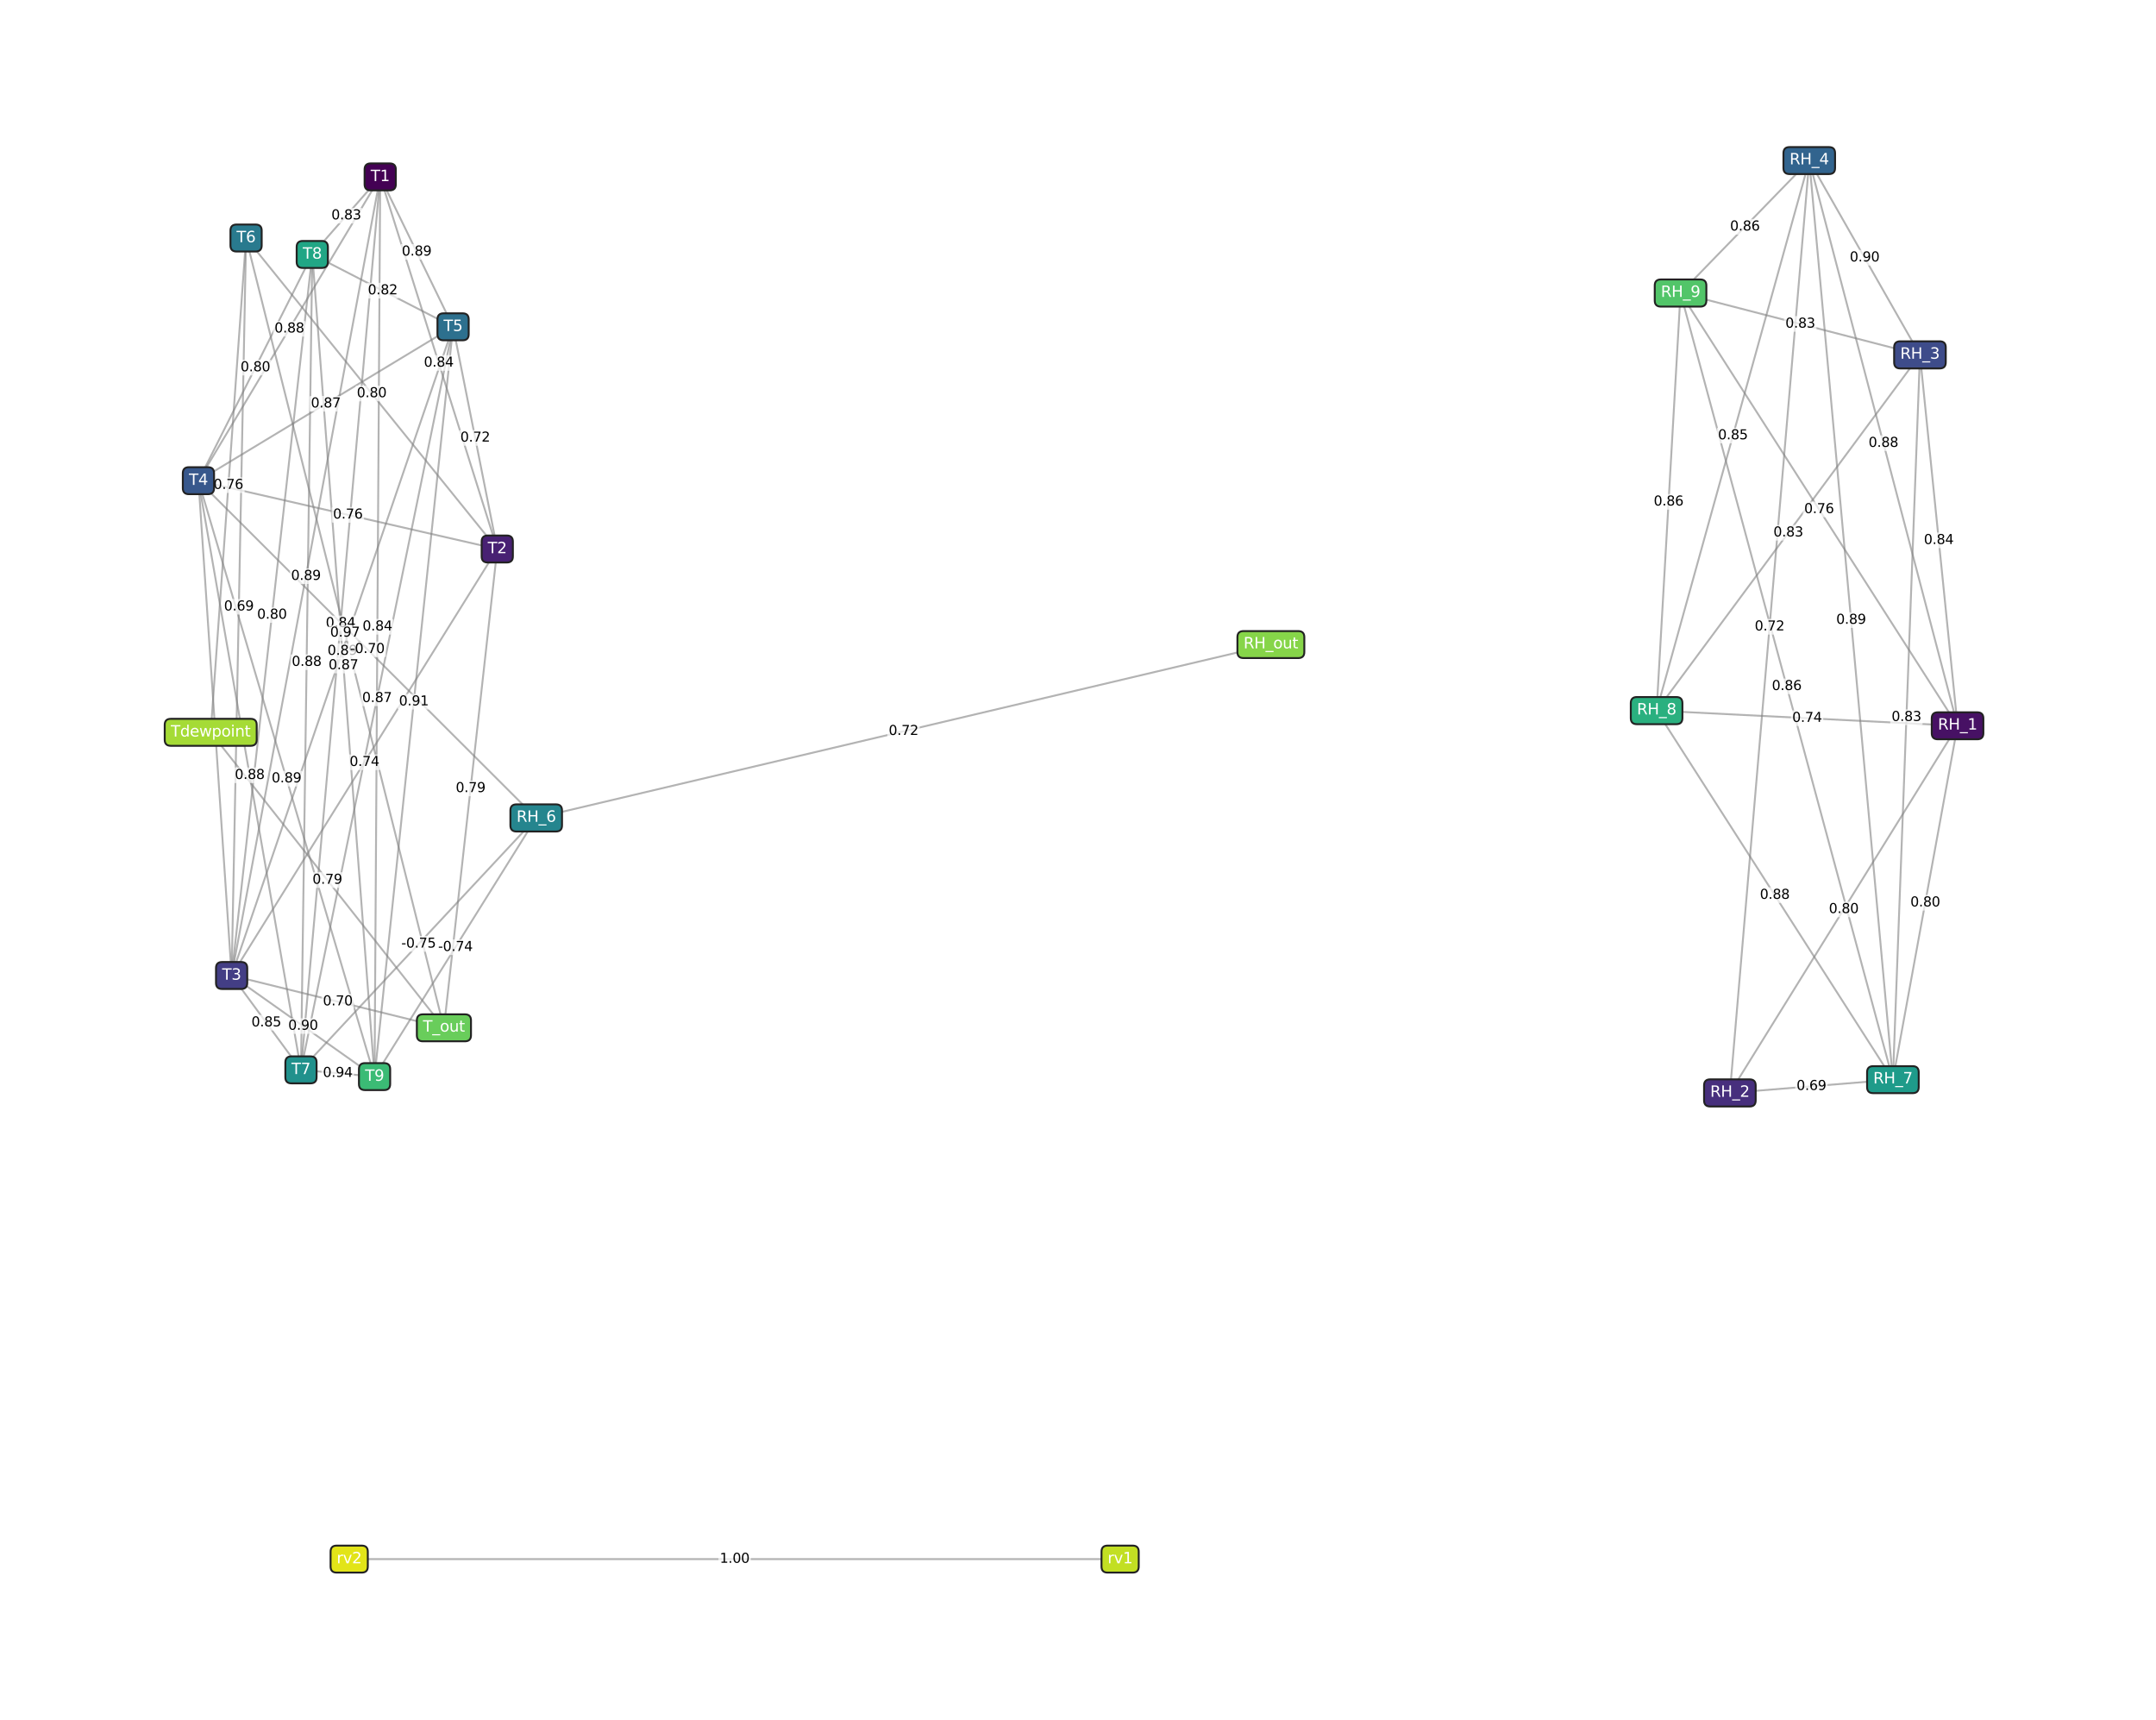 <?xml version="1.0" encoding="utf-8" standalone="no"?>
<!DOCTYPE svg PUBLIC "-//W3C//DTD SVG 1.1//EN"
  "http://www.w3.org/Graphics/SVG/1.1/DTD/svg11.dtd">
<svg xmlns:xlink="http://www.w3.org/1999/xlink" width="1130.4pt" height="901.44pt" viewBox="0 0 1130.4 901.44" xmlns="http://www.w3.org/2000/svg" version="1.1">
 <defs>
  <style type="text/css">*{stroke-linejoin: round; stroke-linecap: butt}</style>
 </defs>
 <g id="figure_1">
  <g id="patch_1">
   <path d="M 0 901.44 
L 1130.4 901.44 
L 1130.4 0 
L 0 0 
z
" style="fill: #ffffff"/>
  </g>
  <g id="axes_1">
   <g id="LineCollection_1">
    <path d="M 199.346 92.731 
L 260.718 287.783 
" clip-path="url(#pc919cf38e6)" style="fill: none; stroke: #808080; stroke-opacity: 0.6"/>
    <path d="M 199.346 92.731 
L 121.444 511.345 
" clip-path="url(#pc919cf38e6)" style="fill: none; stroke: #808080; stroke-opacity: 0.6"/>
    <path d="M 199.346 92.731 
L 104.043 251.976 
" clip-path="url(#pc919cf38e6)" style="fill: none; stroke: #808080; stroke-opacity: 0.6"/>
    <path d="M 199.346 92.731 
L 237.549 171.311 
" clip-path="url(#pc919cf38e6)" style="fill: none; stroke: #808080; stroke-opacity: 0.6"/>
    <path d="M 199.346 92.731 
L 157.798 560.813 
" clip-path="url(#pc919cf38e6)" style="fill: none; stroke: #808080; stroke-opacity: 0.6"/>
    <path d="M 199.346 92.731 
L 163.729 133.381 
" clip-path="url(#pc919cf38e6)" style="fill: none; stroke: #808080; stroke-opacity: 0.6"/>
    <path d="M 199.346 92.731 
L 196.383 564.345 
" clip-path="url(#pc919cf38e6)" style="fill: none; stroke: #808080; stroke-opacity: 0.6"/>
    <path d="M 1026.357 380.454 
L 906.982 572.902 
" clip-path="url(#pc919cf38e6)" style="fill: none; stroke: #808080; stroke-opacity: 0.6"/>
    <path d="M 1026.357 380.454 
L 1006.64 186.022 
" clip-path="url(#pc919cf38e6)" style="fill: none; stroke: #808080; stroke-opacity: 0.6"/>
    <path d="M 1026.357 380.454 
L 948.604 84.175 
" clip-path="url(#pc919cf38e6)" style="fill: none; stroke: #808080; stroke-opacity: 0.6"/>
    <path d="M 1026.357 380.454 
L 992.456 565.945 
" clip-path="url(#pc919cf38e6)" style="fill: none; stroke: #808080; stroke-opacity: 0.6"/>
    <path d="M 1026.357 380.454 
L 868.564 372.497 
" clip-path="url(#pc919cf38e6)" style="fill: none; stroke: #808080; stroke-opacity: 0.6"/>
    <path d="M 1026.357 380.454 
L 881.121 153.606 
" clip-path="url(#pc919cf38e6)" style="fill: none; stroke: #808080; stroke-opacity: 0.6"/>
    <path d="M 260.718 287.783 
L 121.444 511.345 
" clip-path="url(#pc919cf38e6)" style="fill: none; stroke: #808080; stroke-opacity: 0.6"/>
    <path d="M 260.718 287.783 
L 104.043 251.976 
" clip-path="url(#pc919cf38e6)" style="fill: none; stroke: #808080; stroke-opacity: 0.6"/>
    <path d="M 260.718 287.783 
L 237.549 171.311 
" clip-path="url(#pc919cf38e6)" style="fill: none; stroke: #808080; stroke-opacity: 0.6"/>
    <path d="M 260.718 287.783 
L 129.018 124.767 
" clip-path="url(#pc919cf38e6)" style="fill: none; stroke: #808080; stroke-opacity: 0.6"/>
    <path d="M 260.718 287.783 
L 232.751 538.773 
" clip-path="url(#pc919cf38e6)" style="fill: none; stroke: #808080; stroke-opacity: 0.6"/>
    <path d="M 906.982 572.902 
L 948.604 84.175 
" clip-path="url(#pc919cf38e6)" style="fill: none; stroke: #808080; stroke-opacity: 0.6"/>
    <path d="M 906.982 572.902 
L 992.456 565.945 
" clip-path="url(#pc919cf38e6)" style="fill: none; stroke: #808080; stroke-opacity: 0.6"/>
    <path d="M 121.444 511.345 
L 104.043 251.976 
" clip-path="url(#pc919cf38e6)" style="fill: none; stroke: #808080; stroke-opacity: 0.6"/>
    <path d="M 121.444 511.345 
L 237.549 171.311 
" clip-path="url(#pc919cf38e6)" style="fill: none; stroke: #808080; stroke-opacity: 0.6"/>
    <path d="M 121.444 511.345 
L 129.018 124.767 
" clip-path="url(#pc919cf38e6)" style="fill: none; stroke: #808080; stroke-opacity: 0.6"/>
    <path d="M 121.444 511.345 
L 157.798 560.813 
" clip-path="url(#pc919cf38e6)" style="fill: none; stroke: #808080; stroke-opacity: 0.6"/>
    <path d="M 121.444 511.345 
L 163.729 133.381 
" clip-path="url(#pc919cf38e6)" style="fill: none; stroke: #808080; stroke-opacity: 0.6"/>
    <path d="M 121.444 511.345 
L 196.383 564.345 
" clip-path="url(#pc919cf38e6)" style="fill: none; stroke: #808080; stroke-opacity: 0.6"/>
    <path d="M 121.444 511.345 
L 232.751 538.773 
" clip-path="url(#pc919cf38e6)" style="fill: none; stroke: #808080; stroke-opacity: 0.6"/>
    <path d="M 1006.64 186.022 
L 948.604 84.175 
" clip-path="url(#pc919cf38e6)" style="fill: none; stroke: #808080; stroke-opacity: 0.6"/>
    <path d="M 1006.64 186.022 
L 992.456 565.945 
" clip-path="url(#pc919cf38e6)" style="fill: none; stroke: #808080; stroke-opacity: 0.6"/>
    <path d="M 1006.64 186.022 
L 868.564 372.497 
" clip-path="url(#pc919cf38e6)" style="fill: none; stroke: #808080; stroke-opacity: 0.6"/>
    <path d="M 1006.64 186.022 
L 881.121 153.606 
" clip-path="url(#pc919cf38e6)" style="fill: none; stroke: #808080; stroke-opacity: 0.6"/>
    <path d="M 104.043 251.976 
L 237.549 171.311 
" clip-path="url(#pc919cf38e6)" style="fill: none; stroke: #808080; stroke-opacity: 0.6"/>
    <path d="M 104.043 251.976 
L 281.136 428.755 
" clip-path="url(#pc919cf38e6)" style="fill: none; stroke: #808080; stroke-opacity: 0.6"/>
    <path d="M 104.043 251.976 
L 157.798 560.813 
" clip-path="url(#pc919cf38e6)" style="fill: none; stroke: #808080; stroke-opacity: 0.6"/>
    <path d="M 104.043 251.976 
L 163.729 133.381 
" clip-path="url(#pc919cf38e6)" style="fill: none; stroke: #808080; stroke-opacity: 0.6"/>
    <path d="M 104.043 251.976 
L 196.383 564.345 
" clip-path="url(#pc919cf38e6)" style="fill: none; stroke: #808080; stroke-opacity: 0.6"/>
    <path d="M 948.604 84.175 
L 992.456 565.945 
" clip-path="url(#pc919cf38e6)" style="fill: none; stroke: #808080; stroke-opacity: 0.6"/>
    <path d="M 948.604 84.175 
L 868.564 372.497 
" clip-path="url(#pc919cf38e6)" style="fill: none; stroke: #808080; stroke-opacity: 0.6"/>
    <path d="M 948.604 84.175 
L 881.121 153.606 
" clip-path="url(#pc919cf38e6)" style="fill: none; stroke: #808080; stroke-opacity: 0.6"/>
    <path d="M 237.549 171.311 
L 157.798 560.813 
" clip-path="url(#pc919cf38e6)" style="fill: none; stroke: #808080; stroke-opacity: 0.6"/>
    <path d="M 237.549 171.311 
L 163.729 133.381 
" clip-path="url(#pc919cf38e6)" style="fill: none; stroke: #808080; stroke-opacity: 0.6"/>
    <path d="M 237.549 171.311 
L 196.383 564.345 
" clip-path="url(#pc919cf38e6)" style="fill: none; stroke: #808080; stroke-opacity: 0.6"/>
    <path d="M 129.018 124.767 
L 232.751 538.773 
" clip-path="url(#pc919cf38e6)" style="fill: none; stroke: #808080; stroke-opacity: 0.6"/>
    <path d="M 129.018 124.767 
L 110.474 383.873 
" clip-path="url(#pc919cf38e6)" style="fill: none; stroke: #808080; stroke-opacity: 0.6"/>
    <path d="M 281.136 428.755 
L 157.798 560.813 
" clip-path="url(#pc919cf38e6)" style="fill: none; stroke: #808080; stroke-opacity: 0.6"/>
    <path d="M 281.136 428.755 
L 196.383 564.345 
" clip-path="url(#pc919cf38e6)" style="fill: none; stroke: #808080; stroke-opacity: 0.6"/>
    <path d="M 281.136 428.755 
L 666.321 337.884 
" clip-path="url(#pc919cf38e6)" style="fill: none; stroke: #808080; stroke-opacity: 0.6"/>
    <path d="M 157.798 560.813 
L 163.729 133.381 
" clip-path="url(#pc919cf38e6)" style="fill: none; stroke: #808080; stroke-opacity: 0.6"/>
    <path d="M 157.798 560.813 
L 196.383 564.345 
" clip-path="url(#pc919cf38e6)" style="fill: none; stroke: #808080; stroke-opacity: 0.6"/>
    <path d="M 992.456 565.945 
L 868.564 372.497 
" clip-path="url(#pc919cf38e6)" style="fill: none; stroke: #808080; stroke-opacity: 0.6"/>
    <path d="M 992.456 565.945 
L 881.121 153.606 
" clip-path="url(#pc919cf38e6)" style="fill: none; stroke: #808080; stroke-opacity: 0.6"/>
    <path d="M 163.729 133.381 
L 196.383 564.345 
" clip-path="url(#pc919cf38e6)" style="fill: none; stroke: #808080; stroke-opacity: 0.6"/>
    <path d="M 868.564 372.497 
L 881.121 153.606 
" clip-path="url(#pc919cf38e6)" style="fill: none; stroke: #808080; stroke-opacity: 0.6"/>
    <path d="M 232.751 538.773 
L 110.474 383.873 
" clip-path="url(#pc919cf38e6)" style="fill: none; stroke: #808080; stroke-opacity: 0.6"/>
    <path d="M 587.282 817.265 
L 183.082 817.265 
" clip-path="url(#pc919cf38e6)" style="fill: none; stroke: #808080; stroke-opacity: 0.6"/>
   </g>
   <g id="text_1">
    <g id="patch_2">
     <path d="M 222.239 194.344 
L 237.825 194.344 
Q 238.525 194.344 238.525 193.644 
L 238.525 186.87 
Q 238.525 186.17 237.825 186.17 
L 222.239 186.17 
Q 221.539 186.17 221.539 186.87 
L 221.539 193.644 
Q 221.539 194.344 222.239 194.344 
z
" style="fill: #ffffff; opacity: 0.7"/>
    </g>
    <!-- 0.84 -->
    <g transform="translate(222.239 192.189) scale(0.07 -0.07)">
     <defs>
      <path id="DejaVuSans-30" d="M 2034 4250 
Q 1547 4250 1301 3770 
Q 1056 3291 1056 2328 
Q 1056 1369 1301 889 
Q 1547 409 2034 409 
Q 2525 409 2770 889 
Q 3016 1369 3016 2328 
Q 3016 3291 2770 3770 
Q 2525 4250 2034 4250 
z
M 2034 4750 
Q 2819 4750 3233 4129 
Q 3647 3509 3647 2328 
Q 3647 1150 3233 529 
Q 2819 -91 2034 -91 
Q 1250 -91 836 529 
Q 422 1150 422 2328 
Q 422 3509 836 4129 
Q 1250 4750 2034 4750 
z
" transform="scale(0.016)"/>
      <path id="DejaVuSans-2e" d="M 684 794 
L 1344 794 
L 1344 0 
L 684 0 
L 684 794 
z
" transform="scale(0.016)"/>
      <path id="DejaVuSans-38" d="M 2034 2216 
Q 1584 2216 1326 1975 
Q 1069 1734 1069 1313 
Q 1069 891 1326 650 
Q 1584 409 2034 409 
Q 2484 409 2743 651 
Q 3003 894 3003 1313 
Q 3003 1734 2745 1975 
Q 2488 2216 2034 2216 
z
M 1403 2484 
Q 997 2584 770 2862 
Q 544 3141 544 3541 
Q 544 4100 942 4425 
Q 1341 4750 2034 4750 
Q 2731 4750 3128 4425 
Q 3525 4100 3525 3541 
Q 3525 3141 3298 2862 
Q 3072 2584 2669 2484 
Q 3125 2378 3379 2068 
Q 3634 1759 3634 1313 
Q 3634 634 3220 271 
Q 2806 -91 2034 -91 
Q 1263 -91 848 271 
Q 434 634 434 1313 
Q 434 1759 690 2068 
Q 947 2378 1403 2484 
z
M 1172 3481 
Q 1172 3119 1398 2916 
Q 1625 2713 2034 2713 
Q 2441 2713 2670 2916 
Q 2900 3119 2900 3481 
Q 2900 3844 2670 4047 
Q 2441 4250 2034 4250 
Q 1625 4250 1398 4047 
Q 1172 3844 1172 3481 
z
" transform="scale(0.016)"/>
      <path id="DejaVuSans-34" d="M 2419 4116 
L 825 1625 
L 2419 1625 
L 2419 4116 
z
M 2253 4666 
L 3047 4666 
L 3047 1625 
L 3713 1625 
L 3713 1100 
L 3047 1100 
L 3047 0 
L 2419 0 
L 2419 1100 
L 313 1100 
L 313 1709 
L 2253 4666 
z
" transform="scale(0.016)"/>
     </defs>
     <use xlink:href="#DejaVuSans-30"/>
     <use xlink:href="#DejaVuSans-2e" x="63.623"/>
     <use xlink:href="#DejaVuSans-38" x="95.41"/>
     <use xlink:href="#DejaVuSans-34" x="159.033"/>
    </g>
   </g>
   <g id="text_2">
    <g id="patch_3">
     <path d="M 152.602 306.125 
L 168.188 306.125 
Q 168.888 306.125 168.888 305.425 
L 168.888 298.651 
Q 168.888 297.951 168.188 297.951 
L 152.602 297.951 
Q 151.902 297.951 151.902 298.651 
L 151.902 305.425 
Q 151.902 306.125 152.602 306.125 
z
" style="fill: #ffffff; opacity: 0.7"/>
    </g>
    <!-- 0.89 -->
    <g transform="translate(152.602 303.97) scale(0.07 -0.07)">
     <defs>
      <path id="DejaVuSans-39" d="M 703 97 
L 703 672 
Q 941 559 1184 500 
Q 1428 441 1663 441 
Q 2288 441 2617 861 
Q 2947 1281 2994 2138 
Q 2813 1869 2534 1725 
Q 2256 1581 1919 1581 
Q 1219 1581 811 2004 
Q 403 2428 403 3163 
Q 403 3881 828 4315 
Q 1253 4750 1959 4750 
Q 2769 4750 3195 4129 
Q 3622 3509 3622 2328 
Q 3622 1225 3098 567 
Q 2575 -91 1691 -91 
Q 1453 -91 1209 -44 
Q 966 3 703 97 
z
M 1959 2075 
Q 2384 2075 2632 2365 
Q 2881 2656 2881 3163 
Q 2881 3666 2632 3958 
Q 2384 4250 1959 4250 
Q 1534 4250 1286 3958 
Q 1038 3666 1038 3163 
Q 1038 2656 1286 2365 
Q 1534 2075 1959 2075 
z
" transform="scale(0.016)"/>
     </defs>
     <use xlink:href="#DejaVuSans-30"/>
     <use xlink:href="#DejaVuSans-2e" x="63.623"/>
     <use xlink:href="#DejaVuSans-38" x="95.41"/>
     <use xlink:href="#DejaVuSans-39" x="159.033"/>
    </g>
   </g>
   <g id="text_3">
    <g id="patch_4">
     <path d="M 143.902 176.441 
L 159.488 176.441 
Q 160.188 176.441 160.188 175.741 
L 160.188 168.966 
Q 160.188 168.266 159.488 168.266 
L 143.902 168.266 
Q 143.202 168.266 143.202 168.966 
L 143.202 175.741 
Q 143.202 176.441 143.902 176.441 
z
" style="fill: #ffffff; opacity: 0.7"/>
    </g>
    <!-- 0.88 -->
    <g transform="translate(143.902 174.285) scale(0.07 -0.07)">
     <use xlink:href="#DejaVuSans-30"/>
     <use xlink:href="#DejaVuSans-2e" x="63.623"/>
     <use xlink:href="#DejaVuSans-38" x="95.41"/>
     <use xlink:href="#DejaVuSans-38" x="159.033"/>
    </g>
   </g>
   <g id="text_4">
    <g id="patch_5">
     <path d="M 210.654 136.109 
L 226.24 136.109 
Q 226.94 136.109 226.94 135.409 
L 226.94 128.634 
Q 226.94 127.934 226.24 127.934 
L 210.654 127.934 
Q 209.954 127.934 209.954 128.634 
L 209.954 135.409 
Q 209.954 136.109 210.654 136.109 
z
" style="fill: #ffffff; opacity: 0.7"/>
    </g>
    <!-- 0.89 -->
    <g transform="translate(210.654 133.953) scale(0.07 -0.07)">
     <use xlink:href="#DejaVuSans-30"/>
     <use xlink:href="#DejaVuSans-2e" x="63.623"/>
     <use xlink:href="#DejaVuSans-38" x="95.41"/>
     <use xlink:href="#DejaVuSans-39" x="159.033"/>
    </g>
   </g>
   <g id="text_5">
    <g id="patch_6">
     <path d="M 170.779 330.86 
L 186.365 330.86 
Q 187.065 330.86 187.065 330.16 
L 187.065 323.385 
Q 187.065 322.685 186.365 322.685 
L 170.779 322.685 
Q 170.079 322.685 170.079 323.385 
L 170.079 330.16 
Q 170.079 330.86 170.779 330.86 
z
" style="fill: #ffffff; opacity: 0.7"/>
    </g>
    <!-- 0.84 -->
    <g transform="translate(170.779 328.704) scale(0.07 -0.07)">
     <use xlink:href="#DejaVuSans-30"/>
     <use xlink:href="#DejaVuSans-2e" x="63.623"/>
     <use xlink:href="#DejaVuSans-38" x="95.41"/>
     <use xlink:href="#DejaVuSans-34" x="159.033"/>
    </g>
   </g>
   <g id="text_6">
    <g id="patch_7">
     <path d="M 173.744 117.143 
L 189.33 117.143 
Q 190.03 117.143 190.03 116.443 
L 190.03 109.669 
Q 190.03 108.969 189.33 108.969 
L 173.744 108.969 
Q 173.044 108.969 173.044 109.669 
L 173.044 116.443 
Q 173.044 117.143 173.744 117.143 
z
" style="fill: #ffffff; opacity: 0.7"/>
    </g>
    <!-- 0.83 -->
    <g transform="translate(173.744 114.988) scale(0.07 -0.07)">
     <defs>
      <path id="DejaVuSans-33" d="M 2597 2516 
Q 3050 2419 3304 2112 
Q 3559 1806 3559 1356 
Q 3559 666 3084 287 
Q 2609 -91 1734 -91 
Q 1441 -91 1130 -33 
Q 819 25 488 141 
L 488 750 
Q 750 597 1062 519 
Q 1375 441 1716 441 
Q 2309 441 2620 675 
Q 2931 909 2931 1356 
Q 2931 1769 2642 2001 
Q 2353 2234 1838 2234 
L 1294 2234 
L 1294 2753 
L 1863 2753 
Q 2328 2753 2575 2939 
Q 2822 3125 2822 3475 
Q 2822 3834 2567 4026 
Q 2313 4219 1838 4219 
Q 1578 4219 1281 4162 
Q 984 4106 628 3988 
L 628 4550 
Q 988 4650 1302 4700 
Q 1616 4750 1894 4750 
Q 2613 4750 3031 4423 
Q 3450 4097 3450 3541 
Q 3450 3153 3228 2886 
Q 3006 2619 2597 2516 
z
" transform="scale(0.016)"/>
     </defs>
     <use xlink:href="#DejaVuSans-30"/>
     <use xlink:href="#DejaVuSans-2e" x="63.623"/>
     <use xlink:href="#DejaVuSans-38" x="95.41"/>
     <use xlink:href="#DejaVuSans-33" x="159.033"/>
    </g>
   </g>
   <g id="text_7">
    <g id="patch_8">
     <path d="M 190.072 332.626 
L 205.657 332.626 
Q 206.357 332.626 206.357 331.926 
L 206.357 325.151 
Q 206.357 324.451 205.657 324.451 
L 190.072 324.451 
Q 189.372 324.451 189.372 325.151 
L 189.372 331.926 
Q 189.372 332.626 190.072 332.626 
z
" style="fill: #ffffff; opacity: 0.7"/>
    </g>
    <!-- 0.84 -->
    <g transform="translate(190.072 330.47) scale(0.07 -0.07)">
     <use xlink:href="#DejaVuSans-30"/>
     <use xlink:href="#DejaVuSans-2e" x="63.623"/>
     <use xlink:href="#DejaVuSans-38" x="95.41"/>
     <use xlink:href="#DejaVuSans-34" x="159.033"/>
    </g>
   </g>
   <g id="text_8">
    <g id="patch_9">
     <path d="M 958.877 480.765 
L 974.463 480.765 
Q 975.163 480.765 975.163 480.065 
L 975.163 473.291 
Q 975.163 472.591 974.463 472.591 
L 958.877 472.591 
Q 958.177 472.591 958.177 473.291 
L 958.177 480.065 
Q 958.177 480.765 958.877 480.765 
z
" style="fill: #ffffff; opacity: 0.7"/>
    </g>
    <!-- 0.80 -->
    <g transform="translate(958.877 478.609) scale(0.07 -0.07)">
     <use xlink:href="#DejaVuSans-30"/>
     <use xlink:href="#DejaVuSans-2e" x="63.623"/>
     <use xlink:href="#DejaVuSans-38" x="95.41"/>
     <use xlink:href="#DejaVuSans-30" x="159.033"/>
    </g>
   </g>
   <g id="text_9">
    <g id="patch_10">
     <path d="M 1008.706 287.325 
L 1024.292 287.325 
Q 1024.992 287.325 1024.992 286.625 
L 1024.992 279.851 
Q 1024.992 279.151 1024.292 279.151 
L 1008.706 279.151 
Q 1008.006 279.151 1008.006 279.851 
L 1008.006 286.625 
Q 1008.006 287.325 1008.706 287.325 
z
" style="fill: #ffffff; opacity: 0.7"/>
    </g>
    <!-- 0.84 -->
    <g transform="translate(1008.706 285.17) scale(0.07 -0.07)">
     <use xlink:href="#DejaVuSans-30"/>
     <use xlink:href="#DejaVuSans-2e" x="63.623"/>
     <use xlink:href="#DejaVuSans-38" x="95.41"/>
     <use xlink:href="#DejaVuSans-34" x="159.033"/>
    </g>
   </g>
   <g id="text_10">
    <g id="patch_11">
     <path d="M 979.687 236.402 
L 995.273 236.402 
Q 995.973 236.402 995.973 235.702 
L 995.973 228.927 
Q 995.973 228.227 995.273 228.227 
L 979.687 228.227 
Q 978.987 228.227 978.987 228.927 
L 978.987 235.702 
Q 978.987 236.402 979.687 236.402 
z
" style="fill: #ffffff; opacity: 0.7"/>
    </g>
    <!-- 0.88 -->
    <g transform="translate(979.687 234.246) scale(0.07 -0.07)">
     <use xlink:href="#DejaVuSans-30"/>
     <use xlink:href="#DejaVuSans-2e" x="63.623"/>
     <use xlink:href="#DejaVuSans-38" x="95.41"/>
     <use xlink:href="#DejaVuSans-38" x="159.033"/>
    </g>
   </g>
   <g id="text_11">
    <g id="patch_12">
     <path d="M 1001.614 477.287 
L 1017.2 477.287 
Q 1017.9 477.287 1017.9 476.587 
L 1017.9 469.812 
Q 1017.9 469.112 1017.2 469.112 
L 1001.614 469.112 
Q 1000.914 469.112 1000.914 469.812 
L 1000.914 476.587 
Q 1000.914 477.287 1001.614 477.287 
z
" style="fill: #ffffff; opacity: 0.7"/>
    </g>
    <!-- 0.80 -->
    <g transform="translate(1001.614 475.131) scale(0.07 -0.07)">
     <use xlink:href="#DejaVuSans-30"/>
     <use xlink:href="#DejaVuSans-2e" x="63.623"/>
     <use xlink:href="#DejaVuSans-38" x="95.41"/>
     <use xlink:href="#DejaVuSans-30" x="159.033"/>
    </g>
   </g>
   <g id="text_12">
    <g id="patch_13">
     <path d="M 939.668 380.563 
L 955.254 380.563 
Q 955.954 380.563 955.954 379.863 
L 955.954 373.088 
Q 955.954 372.388 955.254 372.388 
L 939.668 372.388 
Q 938.968 372.388 938.968 373.088 
L 938.968 379.863 
Q 938.968 380.563 939.668 380.563 
z
" style="fill: #ffffff; opacity: 0.7"/>
    </g>
    <!-- 0.74 -->
    <g transform="translate(939.668 378.407) scale(0.07 -0.07)">
     <defs>
      <path id="DejaVuSans-37" d="M 525 4666 
L 3525 4666 
L 3525 4397 
L 1831 0 
L 1172 0 
L 2766 4134 
L 525 4134 
L 525 4666 
z
" transform="scale(0.016)"/>
     </defs>
     <use xlink:href="#DejaVuSans-30"/>
     <use xlink:href="#DejaVuSans-2e" x="63.623"/>
     <use xlink:href="#DejaVuSans-37" x="95.41"/>
     <use xlink:href="#DejaVuSans-34" x="159.033"/>
    </g>
   </g>
   <g id="text_13">
    <g id="patch_14">
     <path d="M 945.946 271.117 
L 961.532 271.117 
Q 962.232 271.117 962.232 270.417 
L 962.232 263.643 
Q 962.232 262.943 961.532 262.943 
L 945.946 262.943 
Q 945.246 262.943 945.246 263.643 
L 945.246 270.417 
Q 945.246 271.117 945.946 271.117 
z
" style="fill: #ffffff; opacity: 0.7"/>
    </g>
    <!-- 0.76 -->
    <g transform="translate(945.946 268.961) scale(0.07 -0.07)">
     <defs>
      <path id="DejaVuSans-36" d="M 2113 2584 
Q 1688 2584 1439 2293 
Q 1191 2003 1191 1497 
Q 1191 994 1439 701 
Q 1688 409 2113 409 
Q 2538 409 2786 701 
Q 3034 994 3034 1497 
Q 3034 2003 2786 2293 
Q 2538 2584 2113 2584 
z
M 3366 4563 
L 3366 3988 
Q 3128 4100 2886 4159 
Q 2644 4219 2406 4219 
Q 1781 4219 1451 3797 
Q 1122 3375 1075 2522 
Q 1259 2794 1537 2939 
Q 1816 3084 2150 3084 
Q 2853 3084 3261 2657 
Q 3669 2231 3669 1497 
Q 3669 778 3244 343 
Q 2819 -91 2113 -91 
Q 1303 -91 875 529 
Q 447 1150 447 2328 
Q 447 3434 972 4092 
Q 1497 4750 2381 4750 
Q 2619 4750 2861 4703 
Q 3103 4656 3366 4563 
z
" transform="scale(0.016)"/>
     </defs>
     <use xlink:href="#DejaVuSans-30"/>
     <use xlink:href="#DejaVuSans-2e" x="63.623"/>
     <use xlink:href="#DejaVuSans-37" x="95.41"/>
     <use xlink:href="#DejaVuSans-36" x="159.033"/>
    </g>
   </g>
   <g id="text_14">
    <g id="patch_15">
     <path d="M 183.288 403.651 
L 198.874 403.651 
Q 199.574 403.651 199.574 402.951 
L 199.574 396.177 
Q 199.574 395.477 198.874 395.477 
L 183.288 395.477 
Q 182.588 395.477 182.588 396.177 
L 182.588 402.951 
Q 182.588 403.651 183.288 403.651 
z
" style="fill: #ffffff; opacity: 0.7"/>
    </g>
    <!-- 0.74 -->
    <g transform="translate(183.288 401.495) scale(0.07 -0.07)">
     <use xlink:href="#DejaVuSans-30"/>
     <use xlink:href="#DejaVuSans-2e" x="63.623"/>
     <use xlink:href="#DejaVuSans-37" x="95.41"/>
     <use xlink:href="#DejaVuSans-34" x="159.033"/>
    </g>
   </g>
   <g id="text_15">
    <g id="patch_16">
     <path d="M 174.588 273.967 
L 190.173 273.967 
Q 190.873 273.967 190.873 273.267 
L 190.873 266.492 
Q 190.873 265.792 190.173 265.792 
L 174.588 265.792 
Q 173.887 265.792 173.887 266.492 
L 173.887 273.267 
Q 173.887 273.967 174.588 273.967 
z
" style="fill: #ffffff; opacity: 0.7"/>
    </g>
    <!-- 0.76 -->
    <g transform="translate(174.588 271.811) scale(0.07 -0.07)">
     <use xlink:href="#DejaVuSans-30"/>
     <use xlink:href="#DejaVuSans-2e" x="63.623"/>
     <use xlink:href="#DejaVuSans-37" x="95.41"/>
     <use xlink:href="#DejaVuSans-36" x="159.033"/>
    </g>
   </g>
   <g id="text_16">
    <g id="patch_17">
     <path d="M 241.34 233.634 
L 256.926 233.634 
Q 257.626 233.634 257.626 232.934 
L 257.626 226.16 
Q 257.626 225.46 256.926 225.46 
L 241.34 225.46 
Q 240.64 225.46 240.64 226.16 
L 240.64 232.934 
Q 240.64 233.634 241.34 233.634 
z
" style="fill: #ffffff; opacity: 0.7"/>
    </g>
    <!-- 0.72 -->
    <g transform="translate(241.34 231.479) scale(0.07 -0.07)">
     <defs>
      <path id="DejaVuSans-32" d="M 1228 531 
L 3431 531 
L 3431 0 
L 469 0 
L 469 531 
Q 828 903 1448 1529 
Q 2069 2156 2228 2338 
Q 2531 2678 2651 2914 
Q 2772 3150 2772 3378 
Q 2772 3750 2511 3984 
Q 2250 4219 1831 4219 
Q 1534 4219 1204 4116 
Q 875 4013 500 3803 
L 500 4441 
Q 881 4594 1212 4672 
Q 1544 4750 1819 4750 
Q 2544 4750 2975 4387 
Q 3406 4025 3406 3419 
Q 3406 3131 3298 2873 
Q 3191 2616 2906 2266 
Q 2828 2175 2409 1742 
Q 1991 1309 1228 531 
z
" transform="scale(0.016)"/>
     </defs>
     <use xlink:href="#DejaVuSans-30"/>
     <use xlink:href="#DejaVuSans-2e" x="63.623"/>
     <use xlink:href="#DejaVuSans-37" x="95.41"/>
     <use xlink:href="#DejaVuSans-32" x="159.033"/>
    </g>
   </g>
   <g id="text_17">
    <g id="patch_18">
     <path d="M 187.075 210.362 
L 202.661 210.362 
Q 203.361 210.362 203.361 209.662 
L 203.361 202.887 
Q 203.361 202.187 202.661 202.187 
L 187.075 202.187 
Q 186.375 202.187 186.375 202.887 
L 186.375 209.662 
Q 186.375 210.362 187.075 210.362 
z
" style="fill: #ffffff; opacity: 0.7"/>
    </g>
    <!-- 0.80 -->
    <g transform="translate(187.075 208.206) scale(0.07 -0.07)">
     <use xlink:href="#DejaVuSans-30"/>
     <use xlink:href="#DejaVuSans-2e" x="63.623"/>
     <use xlink:href="#DejaVuSans-38" x="95.41"/>
     <use xlink:href="#DejaVuSans-30" x="159.033"/>
    </g>
   </g>
   <g id="text_18">
    <g id="patch_19">
     <path d="M 238.941 417.365 
L 254.527 417.365 
Q 255.227 417.365 255.227 416.665 
L 255.227 409.89 
Q 255.227 409.19 254.527 409.19 
L 238.941 409.19 
Q 238.241 409.19 238.241 409.89 
L 238.241 416.665 
Q 238.241 417.365 238.941 417.365 
z
" style="fill: #ffffff; opacity: 0.7"/>
    </g>
    <!-- 0.79 -->
    <g transform="translate(238.941 415.209) scale(0.07 -0.07)">
     <use xlink:href="#DejaVuSans-30"/>
     <use xlink:href="#DejaVuSans-2e" x="63.623"/>
     <use xlink:href="#DejaVuSans-37" x="95.41"/>
     <use xlink:href="#DejaVuSans-39" x="159.033"/>
    </g>
   </g>
   <g id="text_19">
    <g id="patch_20">
     <path d="M 920 332.626 
L 935.586 332.626 
Q 936.286 332.626 936.286 331.926 
L 936.286 325.151 
Q 936.286 324.451 935.586 324.451 
L 920 324.451 
Q 919.3 324.451 919.3 325.151 
L 919.3 331.926 
Q 919.3 332.626 920 332.626 
z
" style="fill: #ffffff; opacity: 0.7"/>
    </g>
    <!-- 0.72 -->
    <g transform="translate(920 330.47) scale(0.07 -0.07)">
     <use xlink:href="#DejaVuSans-30"/>
     <use xlink:href="#DejaVuSans-2e" x="63.623"/>
     <use xlink:href="#DejaVuSans-37" x="95.41"/>
     <use xlink:href="#DejaVuSans-32" x="159.033"/>
    </g>
   </g>
   <g id="text_20">
    <g id="patch_21">
     <path d="M 941.926 573.511 
L 957.512 573.511 
Q 958.212 573.511 958.212 572.811 
L 958.212 566.036 
Q 958.212 565.336 957.512 565.336 
L 941.926 565.336 
Q 941.226 565.336 941.226 566.036 
L 941.226 572.811 
Q 941.226 573.511 941.926 573.511 
z
" style="fill: #ffffff; opacity: 0.7"/>
    </g>
    <!-- 0.69 -->
    <g transform="translate(941.926 571.355) scale(0.07 -0.07)">
     <use xlink:href="#DejaVuSans-30"/>
     <use xlink:href="#DejaVuSans-2e" x="63.623"/>
     <use xlink:href="#DejaVuSans-36" x="95.41"/>
     <use xlink:href="#DejaVuSans-39" x="159.033"/>
    </g>
   </g>
   <g id="text_21">
    <g id="patch_22">
     <path d="M 104.951 385.748 
L 120.537 385.748 
Q 121.237 385.748 121.237 385.048 
L 121.237 378.273 
Q 121.237 377.573 120.537 377.573 
L 104.951 377.573 
Q 104.251 377.573 104.251 378.273 
L 104.251 385.048 
Q 104.251 385.748 104.951 385.748 
z
" style="fill: #ffffff; opacity: 0.7"/>
    </g>
    <!-- 0.85 -->
    <g transform="translate(104.951 383.592) scale(0.07 -0.07)">
     <defs>
      <path id="DejaVuSans-35" d="M 691 4666 
L 3169 4666 
L 3169 4134 
L 1269 4134 
L 1269 2991 
Q 1406 3038 1543 3061 
Q 1681 3084 1819 3084 
Q 2600 3084 3056 2656 
Q 3513 2228 3513 1497 
Q 3513 744 3044 326 
Q 2575 -91 1722 -91 
Q 1428 -91 1123 -41 
Q 819 9 494 109 
L 494 744 
Q 775 591 1075 516 
Q 1375 441 1709 441 
Q 2250 441 2565 725 
Q 2881 1009 2881 1497 
Q 2881 1984 2565 2268 
Q 2250 2553 1709 2553 
Q 1456 2553 1204 2497 
Q 953 2441 691 2322 
L 691 4666 
z
" transform="scale(0.016)"/>
     </defs>
     <use xlink:href="#DejaVuSans-30"/>
     <use xlink:href="#DejaVuSans-2e" x="63.623"/>
     <use xlink:href="#DejaVuSans-38" x="95.41"/>
     <use xlink:href="#DejaVuSans-35" x="159.033"/>
    </g>
   </g>
   <g id="text_22">
    <g id="patch_23">
     <path d="M 171.703 345.416 
L 187.289 345.416 
Q 187.989 345.416 187.989 344.716 
L 187.989 337.941 
Q 187.989 337.241 187.289 337.241 
L 171.703 337.241 
Q 171.003 337.241 171.003 337.941 
L 171.003 344.716 
Q 171.003 345.416 171.703 345.416 
z
" style="fill: #ffffff; opacity: 0.7"/>
    </g>
    <!-- 0.89 -->
    <g transform="translate(171.703 343.26) scale(0.07 -0.07)">
     <use xlink:href="#DejaVuSans-30"/>
     <use xlink:href="#DejaVuSans-2e" x="63.623"/>
     <use xlink:href="#DejaVuSans-38" x="95.41"/>
     <use xlink:href="#DejaVuSans-39" x="159.033"/>
    </g>
   </g>
   <g id="text_23">
    <g id="patch_24">
     <path d="M 117.438 322.143 
L 133.024 322.143 
Q 133.724 322.143 133.724 321.443 
L 133.724 314.669 
Q 133.724 313.969 133.024 313.969 
L 117.438 313.969 
Q 116.738 313.969 116.738 314.669 
L 116.738 321.443 
Q 116.738 322.143 117.438 322.143 
z
" style="fill: #ffffff; opacity: 0.7"/>
    </g>
    <!-- 0.69 -->
    <g transform="translate(117.438 319.988) scale(0.07 -0.07)">
     <use xlink:href="#DejaVuSans-30"/>
     <use xlink:href="#DejaVuSans-2e" x="63.623"/>
     <use xlink:href="#DejaVuSans-36" x="95.41"/>
     <use xlink:href="#DejaVuSans-39" x="159.033"/>
    </g>
   </g>
   <g id="text_24">
    <g id="patch_25">
     <path d="M 131.828 540.167 
L 147.414 540.167 
Q 148.114 540.167 148.114 539.467 
L 148.114 532.692 
Q 148.114 531.992 147.414 531.992 
L 131.828 531.992 
Q 131.128 531.992 131.128 532.692 
L 131.128 539.467 
Q 131.128 540.167 131.828 540.167 
z
" style="fill: #ffffff; opacity: 0.7"/>
    </g>
    <!-- 0.85 -->
    <g transform="translate(131.828 538.011) scale(0.07 -0.07)">
     <use xlink:href="#DejaVuSans-30"/>
     <use xlink:href="#DejaVuSans-2e" x="63.623"/>
     <use xlink:href="#DejaVuSans-38" x="95.41"/>
     <use xlink:href="#DejaVuSans-35" x="159.033"/>
    </g>
   </g>
   <g id="text_25">
    <g id="patch_26">
     <path d="M 134.793 326.45 
L 150.379 326.45 
Q 151.079 326.45 151.079 325.75 
L 151.079 318.976 
Q 151.079 318.276 150.379 318.276 
L 134.793 318.276 
Q 134.093 318.276 134.093 318.976 
L 134.093 325.75 
Q 134.093 326.45 134.793 326.45 
z
" style="fill: #ffffff; opacity: 0.7"/>
    </g>
    <!-- 0.80 -->
    <g transform="translate(134.793 324.295) scale(0.07 -0.07)">
     <use xlink:href="#DejaVuSans-30"/>
     <use xlink:href="#DejaVuSans-2e" x="63.623"/>
     <use xlink:href="#DejaVuSans-38" x="95.41"/>
     <use xlink:href="#DejaVuSans-30" x="159.033"/>
    </g>
   </g>
   <g id="text_26">
    <g id="patch_27">
     <path d="M 151.121 541.932 
L 166.707 541.932 
Q 167.407 541.932 167.407 541.232 
L 167.407 534.458 
Q 167.407 533.758 166.707 533.758 
L 151.121 533.758 
Q 150.421 533.758 150.421 534.458 
L 150.421 541.232 
Q 150.421 541.932 151.121 541.932 
z
" style="fill: #ffffff; opacity: 0.7"/>
    </g>
    <!-- 0.90 -->
    <g transform="translate(151.121 539.777) scale(0.07 -0.07)">
     <use xlink:href="#DejaVuSans-30"/>
     <use xlink:href="#DejaVuSans-2e" x="63.623"/>
     <use xlink:href="#DejaVuSans-39" x="95.41"/>
     <use xlink:href="#DejaVuSans-30" x="159.033"/>
    </g>
   </g>
   <g id="text_27">
    <g id="patch_28">
     <path d="M 169.304 529.146 
L 184.89 529.146 
Q 185.59 529.146 185.59 528.446 
L 185.59 521.672 
Q 185.59 520.972 184.89 520.972 
L 169.304 520.972 
Q 168.605 520.972 168.605 521.672 
L 168.605 528.446 
Q 168.605 529.146 169.304 529.146 
z
" style="fill: #ffffff; opacity: 0.7"/>
    </g>
    <!-- 0.70 -->
    <g transform="translate(169.304 526.991) scale(0.07 -0.07)">
     <use xlink:href="#DejaVuSans-30"/>
     <use xlink:href="#DejaVuSans-2e" x="63.623"/>
     <use xlink:href="#DejaVuSans-37" x="95.41"/>
     <use xlink:href="#DejaVuSans-30" x="159.033"/>
    </g>
   </g>
   <g id="text_28">
    <g id="patch_29">
     <path d="M 969.829 139.186 
L 985.415 139.186 
Q 986.115 139.186 986.115 138.486 
L 986.115 131.711 
Q 986.115 131.011 985.415 131.011 
L 969.829 131.011 
Q 969.129 131.011 969.129 131.711 
L 969.129 138.486 
Q 969.129 139.186 969.829 139.186 
z
" style="fill: #ffffff; opacity: 0.7"/>
    </g>
    <!-- 0.90 -->
    <g transform="translate(969.829 137.03) scale(0.07 -0.07)">
     <use xlink:href="#DejaVuSans-30"/>
     <use xlink:href="#DejaVuSans-2e" x="63.623"/>
     <use xlink:href="#DejaVuSans-39" x="95.41"/>
     <use xlink:href="#DejaVuSans-30" x="159.033"/>
    </g>
   </g>
   <g id="text_29">
    <g id="patch_30">
     <path d="M 991.755 380.071 
L 1007.341 380.071 
Q 1008.041 380.071 1008.041 379.371 
L 1008.041 372.596 
Q 1008.041 371.896 1007.341 371.896 
L 991.755 371.896 
Q 991.055 371.896 991.055 372.596 
L 991.055 379.371 
Q 991.055 380.071 991.755 380.071 
z
" style="fill: #ffffff; opacity: 0.7"/>
    </g>
    <!-- 0.83 -->
    <g transform="translate(991.755 377.915) scale(0.07 -0.07)">
     <use xlink:href="#DejaVuSans-30"/>
     <use xlink:href="#DejaVuSans-2e" x="63.623"/>
     <use xlink:href="#DejaVuSans-38" x="95.41"/>
     <use xlink:href="#DejaVuSans-33" x="159.033"/>
    </g>
   </g>
   <g id="text_30">
    <g id="patch_31">
     <path d="M 929.809 283.347 
L 945.395 283.347 
Q 946.095 283.347 946.095 282.647 
L 946.095 275.872 
Q 946.095 275.172 945.395 275.172 
L 929.809 275.172 
Q 929.109 275.172 929.109 275.872 
L 929.109 282.647 
Q 929.109 283.347 929.809 283.347 
z
" style="fill: #ffffff; opacity: 0.7"/>
    </g>
    <!-- 0.83 -->
    <g transform="translate(929.809 281.191) scale(0.07 -0.07)">
     <use xlink:href="#DejaVuSans-30"/>
     <use xlink:href="#DejaVuSans-2e" x="63.623"/>
     <use xlink:href="#DejaVuSans-38" x="95.41"/>
     <use xlink:href="#DejaVuSans-33" x="159.033"/>
    </g>
   </g>
   <g id="text_31">
    <g id="patch_32">
     <path d="M 936.088 173.901 
L 951.674 173.901 
Q 952.374 173.901 952.374 173.201 
L 952.374 166.427 
Q 952.374 165.727 951.674 165.727 
L 936.088 165.727 
Q 935.388 165.727 935.388 166.427 
L 935.388 173.201 
Q 935.388 173.901 936.088 173.901 
z
" style="fill: #ffffff; opacity: 0.7"/>
    </g>
    <!-- 0.83 -->
    <g transform="translate(936.088 171.745) scale(0.07 -0.07)">
     <use xlink:href="#DejaVuSans-30"/>
     <use xlink:href="#DejaVuSans-2e" x="63.623"/>
     <use xlink:href="#DejaVuSans-38" x="95.41"/>
     <use xlink:href="#DejaVuSans-33" x="159.033"/>
    </g>
   </g>
   <g id="text_32">
    <g id="patch_33">
     <path d="M 163.003 215.731 
L 178.589 215.731 
Q 179.289 215.731 179.289 215.031 
L 179.289 208.256 
Q 179.289 207.556 178.589 207.556 
L 163.003 207.556 
Q 162.303 207.556 162.303 208.256 
L 162.303 215.031 
Q 162.303 215.731 163.003 215.731 
z
" style="fill: #ffffff; opacity: 0.7"/>
    </g>
    <!-- 0.87 -->
    <g transform="translate(163.003 213.575) scale(0.07 -0.07)">
     <use xlink:href="#DejaVuSans-30"/>
     <use xlink:href="#DejaVuSans-2e" x="63.623"/>
     <use xlink:href="#DejaVuSans-38" x="95.41"/>
     <use xlink:href="#DejaVuSans-37" x="159.033"/>
    </g>
   </g>
   <g id="text_33">
    <g id="patch_34">
     <path d="M 183.534 344.453 
L 201.645 344.453 
Q 202.345 344.453 202.345 343.753 
L 202.345 336.978 
Q 202.345 336.278 201.645 336.278 
L 183.534 336.278 
Q 182.834 336.278 182.834 336.978 
L 182.834 343.753 
Q 182.834 344.453 183.534 344.453 
z
" style="fill: #ffffff; opacity: 0.7"/>
    </g>
    <!-- -0.70 -->
    <g transform="translate(183.534 342.297) scale(0.07 -0.07)">
     <defs>
      <path id="DejaVuSans-2d" d="M 313 2009 
L 1997 2009 
L 1997 1497 
L 313 1497 
L 313 2009 
z
" transform="scale(0.016)"/>
     </defs>
     <use xlink:href="#DejaVuSans-2d"/>
     <use xlink:href="#DejaVuSans-30" x="36.084"/>
     <use xlink:href="#DejaVuSans-2e" x="99.707"/>
     <use xlink:href="#DejaVuSans-37" x="131.494"/>
     <use xlink:href="#DejaVuSans-30" x="195.117"/>
    </g>
   </g>
   <g id="text_34">
    <g id="patch_35">
     <path d="M 123.128 410.482 
L 138.714 410.482 
Q 139.414 410.482 139.414 409.782 
L 139.414 403.007 
Q 139.414 402.307 138.714 402.307 
L 123.128 402.307 
Q 122.428 402.307 122.428 403.007 
L 122.428 409.782 
Q 122.428 410.482 123.128 410.482 
z
" style="fill: #ffffff; opacity: 0.7"/>
    </g>
    <!-- 0.88 -->
    <g transform="translate(123.128 408.326) scale(0.07 -0.07)">
     <use xlink:href="#DejaVuSans-30"/>
     <use xlink:href="#DejaVuSans-2e" x="63.623"/>
     <use xlink:href="#DejaVuSans-38" x="95.41"/>
     <use xlink:href="#DejaVuSans-38" x="159.033"/>
    </g>
   </g>
   <g id="text_35">
    <g id="patch_36">
     <path d="M 126.093 196.766 
L 141.679 196.766 
Q 142.379 196.766 142.379 196.066 
L 142.379 189.291 
Q 142.379 188.591 141.679 188.591 
L 126.093 188.591 
Q 125.393 188.591 125.393 189.291 
L 125.393 196.066 
Q 125.393 196.766 126.093 196.766 
z
" style="fill: #ffffff; opacity: 0.7"/>
    </g>
    <!-- 0.80 -->
    <g transform="translate(126.093 194.61) scale(0.07 -0.07)">
     <use xlink:href="#DejaVuSans-30"/>
     <use xlink:href="#DejaVuSans-2e" x="63.623"/>
     <use xlink:href="#DejaVuSans-38" x="95.41"/>
     <use xlink:href="#DejaVuSans-30" x="159.033"/>
    </g>
   </g>
   <g id="text_36">
    <g id="patch_37">
     <path d="M 142.42 412.248 
L 158.006 412.248 
Q 158.706 412.248 158.706 411.548 
L 158.706 404.773 
Q 158.706 404.073 158.006 404.073 
L 142.42 404.073 
Q 141.72 404.073 141.72 404.773 
L 141.72 411.548 
Q 141.72 412.248 142.42 412.248 
z
" style="fill: #ffffff; opacity: 0.7"/>
    </g>
    <!-- 0.89 -->
    <g transform="translate(142.42 410.092) scale(0.07 -0.07)">
     <use xlink:href="#DejaVuSans-30"/>
     <use xlink:href="#DejaVuSans-2e" x="63.623"/>
     <use xlink:href="#DejaVuSans-38" x="95.41"/>
     <use xlink:href="#DejaVuSans-39" x="159.033"/>
    </g>
   </g>
   <g id="text_37">
    <g id="patch_38">
     <path d="M 962.737 329.147 
L 978.323 329.147 
Q 979.023 329.147 979.023 328.447 
L 979.023 321.672 
Q 979.023 320.972 978.323 320.972 
L 962.737 320.972 
Q 962.037 320.972 962.037 321.672 
L 962.037 328.447 
Q 962.037 329.147 962.737 329.147 
z
" style="fill: #ffffff; opacity: 0.7"/>
    </g>
    <!-- 0.89 -->
    <g transform="translate(962.737 326.991) scale(0.07 -0.07)">
     <use xlink:href="#DejaVuSans-30"/>
     <use xlink:href="#DejaVuSans-2e" x="63.623"/>
     <use xlink:href="#DejaVuSans-38" x="95.41"/>
     <use xlink:href="#DejaVuSans-39" x="159.033"/>
    </g>
   </g>
   <g id="text_38">
    <g id="patch_39">
     <path d="M 900.791 232.423 
L 916.377 232.423 
Q 917.077 232.423 917.077 231.723 
L 917.077 224.949 
Q 917.077 224.249 916.377 224.249 
L 900.791 224.249 
Q 900.091 224.249 900.091 224.949 
L 900.091 231.723 
Q 900.091 232.423 900.791 232.423 
z
" style="fill: #ffffff; opacity: 0.7"/>
    </g>
    <!-- 0.85 -->
    <g transform="translate(900.791 230.267) scale(0.07 -0.07)">
     <use xlink:href="#DejaVuSans-30"/>
     <use xlink:href="#DejaVuSans-2e" x="63.623"/>
     <use xlink:href="#DejaVuSans-38" x="95.41"/>
     <use xlink:href="#DejaVuSans-35" x="159.033"/>
    </g>
   </g>
   <g id="text_39">
    <g id="patch_40">
     <path d="M 907.07 122.978 
L 922.656 122.978 
Q 923.356 122.978 923.356 122.278 
L 923.356 115.503 
Q 923.356 114.803 922.656 114.803 
L 907.07 114.803 
Q 906.37 114.803 906.37 115.503 
L 906.37 122.278 
Q 906.37 122.978 907.07 122.978 
z
" style="fill: #ffffff; opacity: 0.7"/>
    </g>
    <!-- 0.86 -->
    <g transform="translate(907.07 120.822) scale(0.07 -0.07)">
     <use xlink:href="#DejaVuSans-30"/>
     <use xlink:href="#DejaVuSans-2e" x="63.623"/>
     <use xlink:href="#DejaVuSans-38" x="95.41"/>
     <use xlink:href="#DejaVuSans-36" x="159.033"/>
    </g>
   </g>
   <g id="text_40">
    <g id="patch_41">
     <path d="M 189.88 370.15 
L 205.466 370.15 
Q 206.166 370.15 206.166 369.45 
L 206.166 362.675 
Q 206.166 361.975 205.466 361.975 
L 189.88 361.975 
Q 189.18 361.975 189.18 362.675 
L 189.18 369.45 
Q 189.18 370.15 189.88 370.15 
z
" style="fill: #ffffff; opacity: 0.7"/>
    </g>
    <!-- 0.87 -->
    <g transform="translate(189.88 367.994) scale(0.07 -0.07)">
     <use xlink:href="#DejaVuSans-30"/>
     <use xlink:href="#DejaVuSans-2e" x="63.623"/>
     <use xlink:href="#DejaVuSans-38" x="95.41"/>
     <use xlink:href="#DejaVuSans-37" x="159.033"/>
    </g>
   </g>
   <g id="text_41">
    <g id="patch_42">
     <path d="M 192.846 156.434 
L 208.432 156.434 
Q 209.132 156.434 209.132 155.734 
L 209.132 148.959 
Q 209.132 148.259 208.432 148.259 
L 192.846 148.259 
Q 192.146 148.259 192.146 148.959 
L 192.146 155.734 
Q 192.146 156.434 192.846 156.434 
z
" style="fill: #ffffff; opacity: 0.7"/>
    </g>
    <!-- 0.82 -->
    <g transform="translate(192.846 154.278) scale(0.07 -0.07)">
     <use xlink:href="#DejaVuSans-30"/>
     <use xlink:href="#DejaVuSans-2e" x="63.623"/>
     <use xlink:href="#DejaVuSans-38" x="95.41"/>
     <use xlink:href="#DejaVuSans-32" x="159.033"/>
    </g>
   </g>
   <g id="text_42">
    <g id="patch_43">
     <path d="M 209.173 371.916 
L 224.759 371.916 
Q 225.459 371.916 225.459 371.216 
L 225.459 364.441 
Q 225.459 363.741 224.759 363.741 
L 209.173 363.741 
Q 208.473 363.741 208.473 364.441 
L 208.473 371.216 
Q 208.473 371.916 209.173 371.916 
z
" style="fill: #ffffff; opacity: 0.7"/>
    </g>
    <!-- 0.91 -->
    <g transform="translate(209.173 369.76) scale(0.07 -0.07)">
     <defs>
      <path id="DejaVuSans-31" d="M 794 531 
L 1825 531 
L 1825 4091 
L 703 3866 
L 703 4441 
L 1819 4666 
L 2450 4666 
L 2450 531 
L 3481 531 
L 3481 0 
L 794 0 
L 794 531 
z
" transform="scale(0.016)"/>
     </defs>
     <use xlink:href="#DejaVuSans-30"/>
     <use xlink:href="#DejaVuSans-2e" x="63.623"/>
     <use xlink:href="#DejaVuSans-39" x="95.41"/>
     <use xlink:href="#DejaVuSans-31" x="159.033"/>
    </g>
   </g>
   <g id="text_43">
    <g id="patch_44">
     <path d="M 173.092 335.857 
L 188.677 335.857 
Q 189.377 335.857 189.377 335.157 
L 189.377 328.383 
Q 189.377 327.683 188.677 327.683 
L 173.092 327.683 
Q 172.392 327.683 172.392 328.383 
L 172.392 335.157 
Q 172.392 335.857 173.092 335.857 
z
" style="fill: #ffffff; opacity: 0.7"/>
    </g>
    <!-- 0.97 -->
    <g transform="translate(173.092 333.701) scale(0.07 -0.07)">
     <use xlink:href="#DejaVuSans-30"/>
     <use xlink:href="#DejaVuSans-2e" x="63.623"/>
     <use xlink:href="#DejaVuSans-39" x="95.41"/>
     <use xlink:href="#DejaVuSans-37" x="159.033"/>
    </g>
   </g>
   <g id="text_44">
    <g id="patch_45">
     <path d="M 111.953 258.407 
L 127.539 258.407 
Q 128.239 258.407 128.239 257.707 
L 128.239 250.933 
Q 128.239 250.233 127.539 250.233 
L 111.953 250.233 
Q 111.253 250.233 111.253 250.933 
L 111.253 257.707 
Q 111.253 258.407 111.953 258.407 
z
" style="fill: #ffffff; opacity: 0.7"/>
    </g>
    <!-- 0.76 -->
    <g transform="translate(111.953 256.252) scale(0.07 -0.07)">
     <use xlink:href="#DejaVuSans-30"/>
     <use xlink:href="#DejaVuSans-2e" x="63.623"/>
     <use xlink:href="#DejaVuSans-37" x="95.41"/>
     <use xlink:href="#DejaVuSans-36" x="159.033"/>
    </g>
   </g>
   <g id="text_45">
    <g id="patch_46">
     <path d="M 210.412 498.871 
L 228.523 498.871 
Q 229.223 498.871 229.223 498.171 
L 229.223 491.397 
Q 229.223 490.697 228.523 490.697 
L 210.412 490.697 
Q 209.712 490.697 209.712 491.397 
L 209.712 498.171 
Q 209.712 498.871 210.412 498.871 
z
" style="fill: #ffffff; opacity: 0.7"/>
    </g>
    <!-- -0.75 -->
    <g transform="translate(210.412 496.716) scale(0.07 -0.07)">
     <use xlink:href="#DejaVuSans-2d"/>
     <use xlink:href="#DejaVuSans-30" x="36.084"/>
     <use xlink:href="#DejaVuSans-2e" x="99.707"/>
     <use xlink:href="#DejaVuSans-37" x="131.494"/>
     <use xlink:href="#DejaVuSans-35" x="195.117"/>
    </g>
   </g>
   <g id="text_46">
    <g id="patch_47">
     <path d="M 229.704 500.637 
L 247.815 500.637 
Q 248.515 500.637 248.515 499.937 
L 248.515 493.163 
Q 248.515 492.463 247.815 492.463 
L 229.704 492.463 
Q 229.004 492.463 229.004 493.163 
L 229.004 499.937 
Q 229.004 500.637 229.704 500.637 
z
" style="fill: #ffffff; opacity: 0.7"/>
    </g>
    <!-- -0.74 -->
    <g transform="translate(229.704 498.481) scale(0.07 -0.07)">
     <use xlink:href="#DejaVuSans-2d"/>
     <use xlink:href="#DejaVuSans-30" x="36.084"/>
     <use xlink:href="#DejaVuSans-2e" x="99.707"/>
     <use xlink:href="#DejaVuSans-37" x="131.494"/>
     <use xlink:href="#DejaVuSans-34" x="195.117"/>
    </g>
   </g>
   <g id="text_47">
    <g id="patch_48">
     <path d="M 465.936 387.407 
L 481.522 387.407 
Q 482.222 387.407 482.222 386.707 
L 482.222 379.932 
Q 482.222 379.232 481.522 379.232 
L 465.936 379.232 
Q 465.236 379.232 465.236 379.932 
L 465.236 386.707 
Q 465.236 387.407 465.936 387.407 
z
" style="fill: #ffffff; opacity: 0.7"/>
    </g>
    <!-- 0.72 -->
    <g transform="translate(465.936 385.251) scale(0.07 -0.07)">
     <use xlink:href="#DejaVuSans-30"/>
     <use xlink:href="#DejaVuSans-2e" x="63.623"/>
     <use xlink:href="#DejaVuSans-37" x="95.41"/>
     <use xlink:href="#DejaVuSans-32" x="159.033"/>
    </g>
   </g>
   <g id="text_48">
    <g id="patch_49">
     <path d="M 152.97 351.184 
L 168.556 351.184 
Q 169.256 351.184 169.256 350.484 
L 169.256 343.71 
Q 169.256 343.01 168.556 343.01 
L 152.97 343.01 
Q 152.27 343.01 152.27 343.71 
L 152.27 350.484 
Q 152.27 351.184 152.97 351.184 
z
" style="fill: #ffffff; opacity: 0.7"/>
    </g>
    <!-- 0.88 -->
    <g transform="translate(152.97 349.029) scale(0.07 -0.07)">
     <use xlink:href="#DejaVuSans-30"/>
     <use xlink:href="#DejaVuSans-2e" x="63.623"/>
     <use xlink:href="#DejaVuSans-38" x="95.41"/>
     <use xlink:href="#DejaVuSans-38" x="159.033"/>
    </g>
   </g>
   <g id="text_49">
    <g id="patch_50">
     <path d="M 169.298 566.667 
L 184.884 566.667 
Q 185.584 566.667 185.584 565.967 
L 185.584 559.192 
Q 185.584 558.492 184.884 558.492 
L 169.298 558.492 
Q 168.598 558.492 168.598 559.192 
L 168.598 565.967 
Q 168.598 566.667 169.298 566.667 
z
" style="fill: #ffffff; opacity: 0.7"/>
    </g>
    <!-- 0.94 -->
    <g transform="translate(169.298 564.511) scale(0.07 -0.07)">
     <use xlink:href="#DejaVuSans-30"/>
     <use xlink:href="#DejaVuSans-2e" x="63.623"/>
     <use xlink:href="#DejaVuSans-39" x="95.41"/>
     <use xlink:href="#DejaVuSans-34" x="159.033"/>
    </g>
   </g>
   <g id="text_50">
    <g id="patch_51">
     <path d="M 922.717 473.309 
L 938.303 473.309 
Q 939.003 473.309 939.003 472.609 
L 939.003 465.834 
Q 939.003 465.134 938.303 465.134 
L 922.717 465.134 
Q 922.017 465.134 922.017 465.834 
L 922.017 472.609 
Q 922.017 473.309 922.717 473.309 
z
" style="fill: #ffffff; opacity: 0.7"/>
    </g>
    <!-- 0.88 -->
    <g transform="translate(922.717 471.153) scale(0.07 -0.07)">
     <use xlink:href="#DejaVuSans-30"/>
     <use xlink:href="#DejaVuSans-2e" x="63.623"/>
     <use xlink:href="#DejaVuSans-38" x="95.41"/>
     <use xlink:href="#DejaVuSans-38" x="159.033"/>
    </g>
   </g>
   <g id="text_51">
    <g id="patch_52">
     <path d="M 928.996 363.863 
L 944.582 363.863 
Q 945.282 363.863 945.282 363.163 
L 945.282 356.388 
Q 945.282 355.688 944.582 355.688 
L 928.996 355.688 
Q 928.296 355.688 928.296 356.388 
L 928.296 363.163 
Q 928.296 363.863 928.996 363.863 
z
" style="fill: #ffffff; opacity: 0.7"/>
    </g>
    <!-- 0.86 -->
    <g transform="translate(928.996 361.707) scale(0.07 -0.07)">
     <use xlink:href="#DejaVuSans-30"/>
     <use xlink:href="#DejaVuSans-2e" x="63.623"/>
     <use xlink:href="#DejaVuSans-38" x="95.41"/>
     <use xlink:href="#DejaVuSans-36" x="159.033"/>
    </g>
   </g>
   <g id="text_52">
    <g id="patch_53">
     <path d="M 172.263 352.95 
L 187.849 352.95 
Q 188.549 352.95 188.549 352.25 
L 188.549 345.476 
Q 188.549 344.776 187.849 344.776 
L 172.263 344.776 
Q 171.563 344.776 171.563 345.476 
L 171.563 352.25 
Q 171.563 352.95 172.263 352.95 
z
" style="fill: #ffffff; opacity: 0.7"/>
    </g>
    <!-- 0.87 -->
    <g transform="translate(172.263 350.795) scale(0.07 -0.07)">
     <use xlink:href="#DejaVuSans-30"/>
     <use xlink:href="#DejaVuSans-2e" x="63.623"/>
     <use xlink:href="#DejaVuSans-38" x="95.41"/>
     <use xlink:href="#DejaVuSans-37" x="159.033"/>
    </g>
   </g>
   <g id="text_53">
    <g id="patch_54">
     <path d="M 867.05 267.139 
L 882.636 267.139 
Q 883.336 267.139 883.336 266.439 
L 883.336 259.664 
Q 883.336 258.964 882.636 258.964 
L 867.05 258.964 
Q 866.35 258.964 866.35 259.664 
L 866.35 266.439 
Q 866.35 267.139 867.05 267.139 
z
" style="fill: #ffffff; opacity: 0.7"/>
    </g>
    <!-- 0.86 -->
    <g transform="translate(867.05 264.983) scale(0.07 -0.07)">
     <use xlink:href="#DejaVuSans-30"/>
     <use xlink:href="#DejaVuSans-2e" x="63.623"/>
     <use xlink:href="#DejaVuSans-38" x="95.41"/>
     <use xlink:href="#DejaVuSans-36" x="159.033"/>
    </g>
   </g>
   <g id="text_54">
    <g id="patch_55">
     <path d="M 163.819 465.41 
L 179.405 465.41 
Q 180.105 465.41 180.105 464.71 
L 180.105 457.936 
Q 180.105 457.236 179.405 457.236 
L 163.819 457.236 
Q 163.119 457.236 163.119 457.936 
L 163.119 464.71 
Q 163.119 465.41 163.819 465.41 
z
" style="fill: #ffffff; opacity: 0.7"/>
    </g>
    <!-- 0.79 -->
    <g transform="translate(163.819 463.255) scale(0.07 -0.07)">
     <use xlink:href="#DejaVuSans-30"/>
     <use xlink:href="#DejaVuSans-2e" x="63.623"/>
     <use xlink:href="#DejaVuSans-37" x="95.41"/>
     <use xlink:href="#DejaVuSans-39" x="159.033"/>
    </g>
   </g>
   <g id="text_55">
    <g id="patch_56">
     <path d="M 377.389 821.353 
L 392.975 821.353 
Q 393.675 821.353 393.675 820.653 
L 393.675 813.878 
Q 393.675 813.178 392.975 813.178 
L 377.389 813.178 
Q 376.689 813.178 376.689 813.878 
L 376.689 820.653 
Q 376.689 821.353 377.389 821.353 
z
" style="fill: #ffffff; opacity: 0.7"/>
    </g>
    <!-- 1.00 -->
    <g transform="translate(377.389 819.197) scale(0.07 -0.07)">
     <use xlink:href="#DejaVuSans-31"/>
     <use xlink:href="#DejaVuSans-2e" x="63.623"/>
     <use xlink:href="#DejaVuSans-30" x="95.41"/>
     <use xlink:href="#DejaVuSans-30" x="159.033"/>
    </g>
   </g>
   <g id="text_56">
    <g id="patch_57">
     <path d="M 194.358 99.802 
L 204.334 99.802 
Q 207.534 99.802 207.534 96.602 
L 207.534 88.86 
Q 207.534 85.66 204.334 85.66 
L 194.358 85.66 
Q 191.158 85.66 191.158 88.86 
L 191.158 96.602 
Q 191.158 99.802 194.358 99.802 
z
" style="fill: #440154; stroke: #222222; stroke-linejoin: miter"/>
    </g>
    <!-- T1 -->
    <g style="fill: #ffffff" transform="translate(194.358 94.939) scale(0.08 -0.08)">
     <defs>
      <path id="DejaVuSans-54" d="M -19 4666 
L 3928 4666 
L 3928 4134 
L 2272 4134 
L 2272 0 
L 1638 0 
L 1638 4134 
L -19 4134 
L -19 4666 
z
" transform="scale(0.016)"/>
     </defs>
     <use xlink:href="#DejaVuSans-54"/>
     <use xlink:href="#DejaVuSans-31" x="61.084"/>
    </g>
   </g>
   <g id="text_57">
    <g id="patch_58">
     <path d="M 255.73 294.854 
L 265.706 294.854 
Q 268.906 294.854 268.906 291.654 
L 268.906 283.912 
Q 268.906 280.712 265.706 280.712 
L 255.73 280.712 
Q 252.53 280.712 252.53 283.912 
L 252.53 291.654 
Q 252.53 294.854 255.73 294.854 
z
" style="fill: #482173; stroke: #222222; stroke-linejoin: miter"/>
    </g>
    <!-- T2 -->
    <g style="fill: #ffffff" transform="translate(255.73 289.99) scale(0.08 -0.08)">
     <use xlink:href="#DejaVuSans-54"/>
     <use xlink:href="#DejaVuSans-32" x="61.084"/>
    </g>
   </g>
   <g id="text_58">
    <g id="patch_59">
     <path d="M 116.456 518.416 
L 126.432 518.416 
Q 129.632 518.416 129.632 515.216 
L 129.632 507.474 
Q 129.632 504.274 126.432 504.274 
L 116.456 504.274 
Q 113.256 504.274 113.256 507.474 
L 113.256 515.216 
Q 113.256 518.416 116.456 518.416 
z
" style="fill: #433e85; stroke: #222222; stroke-linejoin: miter"/>
    </g>
    <!-- T3 -->
    <g style="fill: #ffffff" transform="translate(116.456 513.553) scale(0.08 -0.08)">
     <use xlink:href="#DejaVuSans-54"/>
     <use xlink:href="#DejaVuSans-33" x="61.084"/>
    </g>
   </g>
   <g id="text_59">
    <g id="patch_60">
     <path d="M 99.055 259.047 
L 109.031 259.047 
Q 112.231 259.047 112.231 255.847 
L 112.231 248.105 
Q 112.231 244.905 109.031 244.905 
L 99.055 244.905 
Q 95.855 244.905 95.855 248.105 
L 95.855 255.847 
Q 95.855 259.047 99.055 259.047 
z
" style="fill: #38588c; stroke: #222222; stroke-linejoin: miter"/>
    </g>
    <!-- T4 -->
    <g style="fill: #ffffff" transform="translate(99.055 254.183) scale(0.08 -0.08)">
     <use xlink:href="#DejaVuSans-54"/>
     <use xlink:href="#DejaVuSans-34" x="61.084"/>
    </g>
   </g>
   <g id="text_60">
    <g id="patch_61">
     <path d="M 232.561 178.383 
L 242.537 178.383 
Q 245.737 178.383 245.737 175.183 
L 245.737 167.44 
Q 245.737 164.24 242.537 164.24 
L 232.561 164.24 
Q 229.361 164.24 229.361 167.44 
L 229.361 175.183 
Q 229.361 178.383 232.561 178.383 
z
" style="fill: #2d708e; stroke: #222222; stroke-linejoin: miter"/>
    </g>
    <!-- T5 -->
    <g style="fill: #ffffff" transform="translate(232.561 173.519) scale(0.08 -0.08)">
     <use xlink:href="#DejaVuSans-54"/>
     <use xlink:href="#DejaVuSans-35" x="61.084"/>
    </g>
   </g>
   <g id="text_61">
    <g id="patch_62">
     <path d="M 124.03 131.838 
L 134.006 131.838 
Q 137.206 131.838 137.206 128.638 
L 137.206 120.896 
Q 137.206 117.696 134.006 117.696 
L 124.03 117.696 
Q 120.83 117.696 120.83 120.896 
L 120.83 128.638 
Q 120.83 131.838 124.03 131.838 
z
" style="fill: #297a8e; stroke: #222222; stroke-linejoin: miter"/>
    </g>
    <!-- T6 -->
    <g style="fill: #ffffff" transform="translate(124.03 126.974) scale(0.08 -0.08)">
     <use xlink:href="#DejaVuSans-54"/>
     <use xlink:href="#DejaVuSans-36" x="61.084"/>
    </g>
   </g>
   <g id="text_62">
    <g id="patch_63">
     <path d="M 270.804 435.867 
L 291.469 435.867 
Q 294.669 435.867 294.669 432.667 
L 294.669 424.843 
Q 294.669 421.643 291.469 421.643 
L 270.804 421.643 
Q 267.604 421.643 267.604 424.843 
L 267.604 432.667 
Q 267.604 435.867 270.804 435.867 
z
" style="fill: #25858e; stroke: #222222; stroke-linejoin: miter"/>
    </g>
    <!-- RH_6 -->
    <g style="fill: #ffffff" transform="translate(270.804 430.78) scale(0.08 -0.08)">
     <defs>
      <path id="DejaVuSans-52" d="M 2841 2188 
Q 3044 2119 3236 1894 
Q 3428 1669 3622 1275 
L 4263 0 
L 3584 0 
L 2988 1197 
Q 2756 1666 2539 1819 
Q 2322 1972 1947 1972 
L 1259 1972 
L 1259 0 
L 628 0 
L 628 4666 
L 2053 4666 
Q 2853 4666 3247 4331 
Q 3641 3997 3641 3322 
Q 3641 2881 3436 2590 
Q 3231 2300 2841 2188 
z
M 1259 4147 
L 1259 2491 
L 2053 2491 
Q 2509 2491 2742 2702 
Q 2975 2913 2975 3322 
Q 2975 3731 2742 3939 
Q 2509 4147 2053 4147 
L 1259 4147 
z
" transform="scale(0.016)"/>
      <path id="DejaVuSans-48" d="M 628 4666 
L 1259 4666 
L 1259 2753 
L 3553 2753 
L 3553 4666 
L 4184 4666 
L 4184 0 
L 3553 0 
L 3553 2222 
L 1259 2222 
L 1259 0 
L 628 0 
L 628 4666 
z
" transform="scale(0.016)"/>
      <path id="DejaVuSans-5f" d="M 3263 -1063 
L 3263 -1509 
L -63 -1509 
L -63 -1063 
L 3263 -1063 
z
" transform="scale(0.016)"/>
     </defs>
     <use xlink:href="#DejaVuSans-52"/>
     <use xlink:href="#DejaVuSans-48" x="69.482"/>
     <use xlink:href="#DejaVuSans-5f" x="144.678"/>
     <use xlink:href="#DejaVuSans-36" x="194.678"/>
    </g>
   </g>
   <g id="text_63">
    <g id="patch_64">
     <path d="M 152.81 567.884 
L 162.786 567.884 
Q 165.986 567.884 165.986 564.684 
L 165.986 556.942 
Q 165.986 553.742 162.786 553.742 
L 152.81 553.742 
Q 149.61 553.742 149.61 556.942 
L 149.61 564.684 
Q 149.61 567.884 152.81 567.884 
z
" style="fill: #21918c; stroke: #222222; stroke-linejoin: miter"/>
    </g>
    <!-- T7 -->
    <g style="fill: #ffffff" transform="translate(152.81 563.021) scale(0.08 -0.08)">
     <use xlink:href="#DejaVuSans-54"/>
     <use xlink:href="#DejaVuSans-37" x="61.084"/>
    </g>
   </g>
   <g id="text_64">
    <g id="patch_65">
     <path d="M 158.741 140.452 
L 168.717 140.452 
Q 171.917 140.452 171.917 137.252 
L 171.917 129.51 
Q 171.917 126.31 168.717 126.31 
L 158.741 126.31 
Q 155.541 126.31 155.541 129.51 
L 155.541 137.252 
Q 155.541 140.452 158.741 140.452 
z
" style="fill: #21a685; stroke: #222222; stroke-linejoin: miter"/>
    </g>
    <!-- T8 -->
    <g style="fill: #ffffff" transform="translate(158.741 135.588) scale(0.08 -0.08)">
     <use xlink:href="#DejaVuSans-54"/>
     <use xlink:href="#DejaVuSans-38" x="61.084"/>
    </g>
   </g>
   <g id="text_65">
    <g id="patch_66">
     <path d="M 191.395 571.416 
L 201.371 571.416 
Q 204.571 571.416 204.571 568.216 
L 204.571 560.474 
Q 204.571 557.274 201.371 557.274 
L 191.395 557.274 
Q 188.195 557.274 188.195 560.474 
L 188.195 568.216 
Q 188.195 571.416 191.395 571.416 
z
" style="fill: #3bbb75; stroke: #222222; stroke-linejoin: miter"/>
    </g>
    <!-- T9 -->
    <g style="fill: #ffffff" transform="translate(191.395 566.553) scale(0.08 -0.08)">
     <use xlink:href="#DejaVuSans-54"/>
     <use xlink:href="#DejaVuSans-39" x="61.084"/>
    </g>
   </g>
   <g id="text_66">
    <g id="patch_67">
     <path d="M 221.757 545.844 
L 243.744 545.844 
Q 246.944 545.844 246.944 542.644 
L 246.944 534.902 
Q 246.944 531.702 243.744 531.702 
L 221.757 531.702 
Q 218.557 531.702 218.557 534.902 
L 218.557 542.644 
Q 218.557 545.844 221.757 545.844 
z
" style="fill: #69cd5b; stroke: #222222; stroke-linejoin: miter"/>
    </g>
    <!-- T_out -->
    <g style="fill: #ffffff" transform="translate(221.757 540.758) scale(0.08 -0.08)">
     <defs>
      <path id="DejaVuSans-6f" d="M 1959 3097 
Q 1497 3097 1228 2736 
Q 959 2375 959 1747 
Q 959 1119 1226 758 
Q 1494 397 1959 397 
Q 2419 397 2687 759 
Q 2956 1122 2956 1747 
Q 2956 2369 2687 2733 
Q 2419 3097 1959 3097 
z
M 1959 3584 
Q 2709 3584 3137 3096 
Q 3566 2609 3566 1747 
Q 3566 888 3137 398 
Q 2709 -91 1959 -91 
Q 1206 -91 779 398 
Q 353 888 353 1747 
Q 353 2609 779 3096 
Q 1206 3584 1959 3584 
z
" transform="scale(0.016)"/>
      <path id="DejaVuSans-75" d="M 544 1381 
L 544 3500 
L 1119 3500 
L 1119 1403 
Q 1119 906 1312 657 
Q 1506 409 1894 409 
Q 2359 409 2629 706 
Q 2900 1003 2900 1516 
L 2900 3500 
L 3475 3500 
L 3475 0 
L 2900 0 
L 2900 538 
Q 2691 219 2414 64 
Q 2138 -91 1772 -91 
Q 1169 -91 856 284 
Q 544 659 544 1381 
z
M 1991 3584 
L 1991 3584 
z
" transform="scale(0.016)"/>
      <path id="DejaVuSans-74" d="M 1172 4494 
L 1172 3500 
L 2356 3500 
L 2356 3053 
L 1172 3053 
L 1172 1153 
Q 1172 725 1289 603 
Q 1406 481 1766 481 
L 2356 481 
L 2356 0 
L 1766 0 
Q 1100 0 847 248 
Q 594 497 594 1153 
L 594 3053 
L 172 3053 
L 172 3500 
L 594 3500 
L 594 4494 
L 1172 4494 
z
" transform="scale(0.016)"/>
     </defs>
     <use xlink:href="#DejaVuSans-54"/>
     <use xlink:href="#DejaVuSans-5f" x="61.084"/>
     <use xlink:href="#DejaVuSans-6f" x="111.084"/>
     <use xlink:href="#DejaVuSans-75" x="172.266"/>
     <use xlink:href="#DejaVuSans-74" x="235.645"/>
    </g>
   </g>
   <g id="text_67">
    <g id="patch_68">
     <path d="M 89.557 390.944 
L 131.39 390.944 
Q 134.59 390.944 134.59 387.744 
L 134.59 380.002 
Q 134.59 376.802 131.39 376.802 
L 89.557 376.802 
Q 86.357 376.802 86.357 380.002 
L 86.357 387.744 
Q 86.357 390.944 89.557 390.944 
z
" style="fill: #a5db36; stroke: #222222; stroke-linejoin: miter"/>
    </g>
    <!-- Tdewpoint -->
    <g style="fill: #ffffff" transform="translate(89.557 386.081) scale(0.08 -0.08)">
     <defs>
      <path id="DejaVuSans-64" d="M 2906 2969 
L 2906 4863 
L 3481 4863 
L 3481 0 
L 2906 0 
L 2906 525 
Q 2725 213 2448 61 
Q 2172 -91 1784 -91 
Q 1150 -91 751 415 
Q 353 922 353 1747 
Q 353 2572 751 3078 
Q 1150 3584 1784 3584 
Q 2172 3584 2448 3432 
Q 2725 3281 2906 2969 
z
M 947 1747 
Q 947 1113 1208 752 
Q 1469 391 1925 391 
Q 2381 391 2643 752 
Q 2906 1113 2906 1747 
Q 2906 2381 2643 2742 
Q 2381 3103 1925 3103 
Q 1469 3103 1208 2742 
Q 947 2381 947 1747 
z
" transform="scale(0.016)"/>
      <path id="DejaVuSans-65" d="M 3597 1894 
L 3597 1613 
L 953 1613 
Q 991 1019 1311 708 
Q 1631 397 2203 397 
Q 2534 397 2845 478 
Q 3156 559 3463 722 
L 3463 178 
Q 3153 47 2828 -22 
Q 2503 -91 2169 -91 
Q 1331 -91 842 396 
Q 353 884 353 1716 
Q 353 2575 817 3079 
Q 1281 3584 2069 3584 
Q 2775 3584 3186 3129 
Q 3597 2675 3597 1894 
z
M 3022 2063 
Q 3016 2534 2758 2815 
Q 2500 3097 2075 3097 
Q 1594 3097 1305 2825 
Q 1016 2553 972 2059 
L 3022 2063 
z
" transform="scale(0.016)"/>
      <path id="DejaVuSans-77" d="M 269 3500 
L 844 3500 
L 1563 769 
L 2278 3500 
L 2956 3500 
L 3675 769 
L 4391 3500 
L 4966 3500 
L 4050 0 
L 3372 0 
L 2619 2869 
L 1863 0 
L 1184 0 
L 269 3500 
z
" transform="scale(0.016)"/>
      <path id="DejaVuSans-70" d="M 1159 525 
L 1159 -1331 
L 581 -1331 
L 581 3500 
L 1159 3500 
L 1159 2969 
Q 1341 3281 1617 3432 
Q 1894 3584 2278 3584 
Q 2916 3584 3314 3078 
Q 3713 2572 3713 1747 
Q 3713 922 3314 415 
Q 2916 -91 2278 -91 
Q 1894 -91 1617 61 
Q 1341 213 1159 525 
z
M 3116 1747 
Q 3116 2381 2855 2742 
Q 2594 3103 2138 3103 
Q 1681 3103 1420 2742 
Q 1159 2381 1159 1747 
Q 1159 1113 1420 752 
Q 1681 391 2138 391 
Q 2594 391 2855 752 
Q 3116 1113 3116 1747 
z
" transform="scale(0.016)"/>
      <path id="DejaVuSans-69" d="M 603 3500 
L 1178 3500 
L 1178 0 
L 603 0 
L 603 3500 
z
M 603 4863 
L 1178 4863 
L 1178 4134 
L 603 4134 
L 603 4863 
z
" transform="scale(0.016)"/>
      <path id="DejaVuSans-6e" d="M 3513 2113 
L 3513 0 
L 2938 0 
L 2938 2094 
Q 2938 2591 2744 2837 
Q 2550 3084 2163 3084 
Q 1697 3084 1428 2787 
Q 1159 2491 1159 1978 
L 1159 0 
L 581 0 
L 581 3500 
L 1159 3500 
L 1159 2956 
Q 1366 3272 1645 3428 
Q 1925 3584 2291 3584 
Q 2894 3584 3203 3211 
Q 3513 2838 3513 2113 
z
" transform="scale(0.016)"/>
     </defs>
     <use xlink:href="#DejaVuSans-54"/>
     <use xlink:href="#DejaVuSans-64" x="61.084"/>
     <use xlink:href="#DejaVuSans-65" x="124.561"/>
     <use xlink:href="#DejaVuSans-77" x="186.084"/>
     <use xlink:href="#DejaVuSans-70" x="267.871"/>
     <use xlink:href="#DejaVuSans-6f" x="331.348"/>
     <use xlink:href="#DejaVuSans-69" x="392.529"/>
     <use xlink:href="#DejaVuSans-6e" x="420.312"/>
     <use xlink:href="#DejaVuSans-74" x="483.691"/>
    </g>
   </g>
   <g id="text_68">
    <g id="patch_69">
     <path d="M 651.983 344.956 
L 680.66 344.956 
Q 683.86 344.956 683.86 341.756 
L 683.86 334.013 
Q 683.86 330.813 680.66 330.813 
L 651.983 330.813 
Q 648.783 330.813 648.783 334.013 
L 648.783 341.756 
Q 648.783 344.956 651.983 344.956 
z
" style="fill: #86d549; stroke: #222222; stroke-linejoin: miter"/>
    </g>
    <!-- RH_out -->
    <g style="fill: #ffffff" transform="translate(651.983 339.869) scale(0.08 -0.08)">
     <use xlink:href="#DejaVuSans-52"/>
     <use xlink:href="#DejaVuSans-48" x="69.482"/>
     <use xlink:href="#DejaVuSans-5f" x="144.678"/>
     <use xlink:href="#DejaVuSans-6f" x="194.678"/>
     <use xlink:href="#DejaVuSans-75" x="255.859"/>
     <use xlink:href="#DejaVuSans-74" x="319.238"/>
    </g>
   </g>
   <g id="text_69">
    <g id="patch_70">
     <path d="M 938.271 91.246 
L 958.936 91.246 
Q 962.136 91.246 962.136 88.046 
L 962.136 80.303 
Q 962.136 77.103 958.936 77.103 
L 938.271 77.103 
Q 935.071 77.103 935.071 80.303 
L 935.071 88.046 
Q 935.071 91.246 938.271 91.246 
z
" style="fill: #32648e; stroke: #222222; stroke-linejoin: miter"/>
    </g>
    <!-- RH_4 -->
    <g style="fill: #ffffff" transform="translate(938.271 86.16) scale(0.08 -0.08)">
     <use xlink:href="#DejaVuSans-52"/>
     <use xlink:href="#DejaVuSans-48" x="69.482"/>
     <use xlink:href="#DejaVuSans-5f" x="144.678"/>
     <use xlink:href="#DejaVuSans-34" x="194.678"/>
    </g>
   </g>
   <g id="text_70">
    <g id="patch_71">
     <path d="M 1016.025 387.525 
L 1036.69 387.525 
Q 1039.89 387.525 1039.89 384.325 
L 1039.89 376.583 
Q 1039.89 373.383 1036.69 373.383 
L 1016.025 373.383 
Q 1012.825 373.383 1012.825 376.583 
L 1012.825 384.325 
Q 1012.825 387.525 1016.025 387.525 
z
" style="fill: #471164; stroke: #222222; stroke-linejoin: miter"/>
    </g>
    <!-- RH_1 -->
    <g style="fill: #ffffff" transform="translate(1016.025 382.439) scale(0.08 -0.08)">
     <use xlink:href="#DejaVuSans-52"/>
     <use xlink:href="#DejaVuSans-48" x="69.482"/>
     <use xlink:href="#DejaVuSans-5f" x="144.678"/>
     <use xlink:href="#DejaVuSans-31" x="194.678"/>
    </g>
   </g>
   <g id="text_71">
    <g id="patch_72">
     <path d="M 896.65 580.014 
L 917.315 580.014 
Q 920.515 580.014 920.515 576.814 
L 920.515 568.99 
Q 920.515 565.79 917.315 565.79 
L 896.65 565.79 
Q 893.45 565.79 893.45 568.99 
L 893.45 576.814 
Q 893.45 580.014 896.65 580.014 
z
" style="fill: #472f7d; stroke: #222222; stroke-linejoin: miter"/>
    </g>
    <!-- RH_2 -->
    <g style="fill: #ffffff" transform="translate(896.65 574.927) scale(0.08 -0.08)">
     <use xlink:href="#DejaVuSans-52"/>
     <use xlink:href="#DejaVuSans-48" x="69.482"/>
     <use xlink:href="#DejaVuSans-5f" x="144.678"/>
     <use xlink:href="#DejaVuSans-32" x="194.678"/>
    </g>
   </g>
   <g id="text_72">
    <g id="patch_73">
     <path d="M 858.232 379.609 
L 878.897 379.609 
Q 882.097 379.609 882.097 376.409 
L 882.097 368.585 
Q 882.097 365.385 878.897 365.385 
L 858.232 365.385 
Q 855.032 365.385 855.032 368.585 
L 855.032 376.409 
Q 855.032 379.609 858.232 379.609 
z
" style="fill: #2ab07f; stroke: #222222; stroke-linejoin: miter"/>
    </g>
    <!-- RH_8 -->
    <g style="fill: #ffffff" transform="translate(858.232 374.523) scale(0.08 -0.08)">
     <use xlink:href="#DejaVuSans-52"/>
     <use xlink:href="#DejaVuSans-48" x="69.482"/>
     <use xlink:href="#DejaVuSans-5f" x="144.678"/>
     <use xlink:href="#DejaVuSans-38" x="194.678"/>
    </g>
   </g>
   <g id="text_73">
    <g id="patch_74">
     <path d="M 996.308 193.134 
L 1016.973 193.134 
Q 1020.173 193.134 1020.173 189.934 
L 1020.173 182.11 
Q 1020.173 178.91 1016.973 178.91 
L 996.308 178.91 
Q 993.108 178.91 993.108 182.11 
L 993.108 189.934 
Q 993.108 193.134 996.308 193.134 
z
" style="fill: #3e4c8a; stroke: #222222; stroke-linejoin: miter"/>
    </g>
    <!-- RH_3 -->
    <g style="fill: #ffffff" transform="translate(996.308 188.048) scale(0.08 -0.08)">
     <use xlink:href="#DejaVuSans-52"/>
     <use xlink:href="#DejaVuSans-48" x="69.482"/>
     <use xlink:href="#DejaVuSans-5f" x="144.678"/>
     <use xlink:href="#DejaVuSans-33" x="194.678"/>
    </g>
   </g>
   <g id="text_74">
    <g id="patch_75">
     <path d="M 870.789 160.718 
L 891.454 160.718 
Q 894.654 160.718 894.654 157.518 
L 894.654 149.694 
Q 894.654 146.494 891.454 146.494 
L 870.789 146.494 
Q 867.589 146.494 867.589 149.694 
L 867.589 157.518 
Q 867.589 160.718 870.789 160.718 
z
" style="fill: #52c569; stroke: #222222; stroke-linejoin: miter"/>
    </g>
    <!-- RH_9 -->
    <g style="fill: #ffffff" transform="translate(870.789 155.631) scale(0.08 -0.08)">
     <use xlink:href="#DejaVuSans-52"/>
     <use xlink:href="#DejaVuSans-48" x="69.482"/>
     <use xlink:href="#DejaVuSans-5f" x="144.678"/>
     <use xlink:href="#DejaVuSans-39" x="194.678"/>
    </g>
   </g>
   <g id="text_75">
    <g id="patch_76">
     <path d="M 982.124 573.016 
L 1002.789 573.016 
Q 1005.989 573.016 1005.989 569.816 
L 1005.989 562.074 
Q 1005.989 558.874 1002.789 558.874 
L 982.124 558.874 
Q 978.924 558.874 978.924 562.074 
L 978.924 569.816 
Q 978.924 573.016 982.124 573.016 
z
" style="fill: #1e9b8a; stroke: #222222; stroke-linejoin: miter"/>
    </g>
    <!-- RH_7 -->
    <g style="fill: #ffffff" transform="translate(982.124 567.93) scale(0.08 -0.08)">
     <use xlink:href="#DejaVuSans-52"/>
     <use xlink:href="#DejaVuSans-48" x="69.482"/>
     <use xlink:href="#DejaVuSans-5f" x="144.678"/>
     <use xlink:href="#DejaVuSans-37" x="194.678"/>
    </g>
   </g>
   <g id="text_76">
    <g id="patch_77">
     <path d="M 176.525 824.337 
L 189.639 824.337 
Q 192.839 824.337 192.839 821.137 
L 192.839 813.394 
Q 192.839 810.194 189.639 810.194 
L 176.525 810.194 
Q 173.325 810.194 173.325 813.394 
L 173.325 821.137 
Q 173.325 824.337 176.525 824.337 
z
" style="fill: #e2e418; stroke: #222222; stroke-linejoin: miter"/>
    </g>
    <!-- rv2 -->
    <g style="fill: #ffffff" transform="translate(176.525 819.473) scale(0.08 -0.08)">
     <defs>
      <path id="DejaVuSans-72" d="M 2631 2963 
Q 2534 3019 2420 3045 
Q 2306 3072 2169 3072 
Q 1681 3072 1420 2755 
Q 1159 2438 1159 1844 
L 1159 0 
L 581 0 
L 581 3500 
L 1159 3500 
L 1159 2956 
Q 1341 3275 1631 3429 
Q 1922 3584 2338 3584 
Q 2397 3584 2469 3576 
Q 2541 3569 2628 3553 
L 2631 2963 
z
" transform="scale(0.016)"/>
      <path id="DejaVuSans-76" d="M 191 3500 
L 800 3500 
L 1894 563 
L 2988 3500 
L 3597 3500 
L 2284 0 
L 1503 0 
L 191 3500 
z
" transform="scale(0.016)"/>
     </defs>
     <use xlink:href="#DejaVuSans-72"/>
     <use xlink:href="#DejaVuSans-76" x="41.113"/>
     <use xlink:href="#DejaVuSans-32" x="100.293"/>
    </g>
   </g>
   <g id="text_77">
    <g id="patch_78">
     <path d="M 580.726 824.337 
L 593.839 824.337 
Q 597.039 824.337 597.039 821.137 
L 597.039 813.394 
Q 597.039 810.194 593.839 810.194 
L 580.726 810.194 
Q 577.526 810.194 577.526 813.394 
L 577.526 821.137 
Q 577.526 824.337 580.726 824.337 
z
" style="fill: #c2df23; stroke: #222222; stroke-linejoin: miter"/>
    </g>
    <!-- rv1 -->
    <g style="fill: #ffffff" transform="translate(580.726 819.473) scale(0.08 -0.08)">
     <use xlink:href="#DejaVuSans-72"/>
     <use xlink:href="#DejaVuSans-76" x="41.113"/>
     <use xlink:href="#DejaVuSans-31" x="100.293"/>
    </g>
   </g>
  </g>
 </g>
 <defs>
  <clipPath id="pc919cf38e6">
   <rect x="7.2" y="7.2" width="1116" height="887.04"/>
  </clipPath>
 </defs>
</svg>

